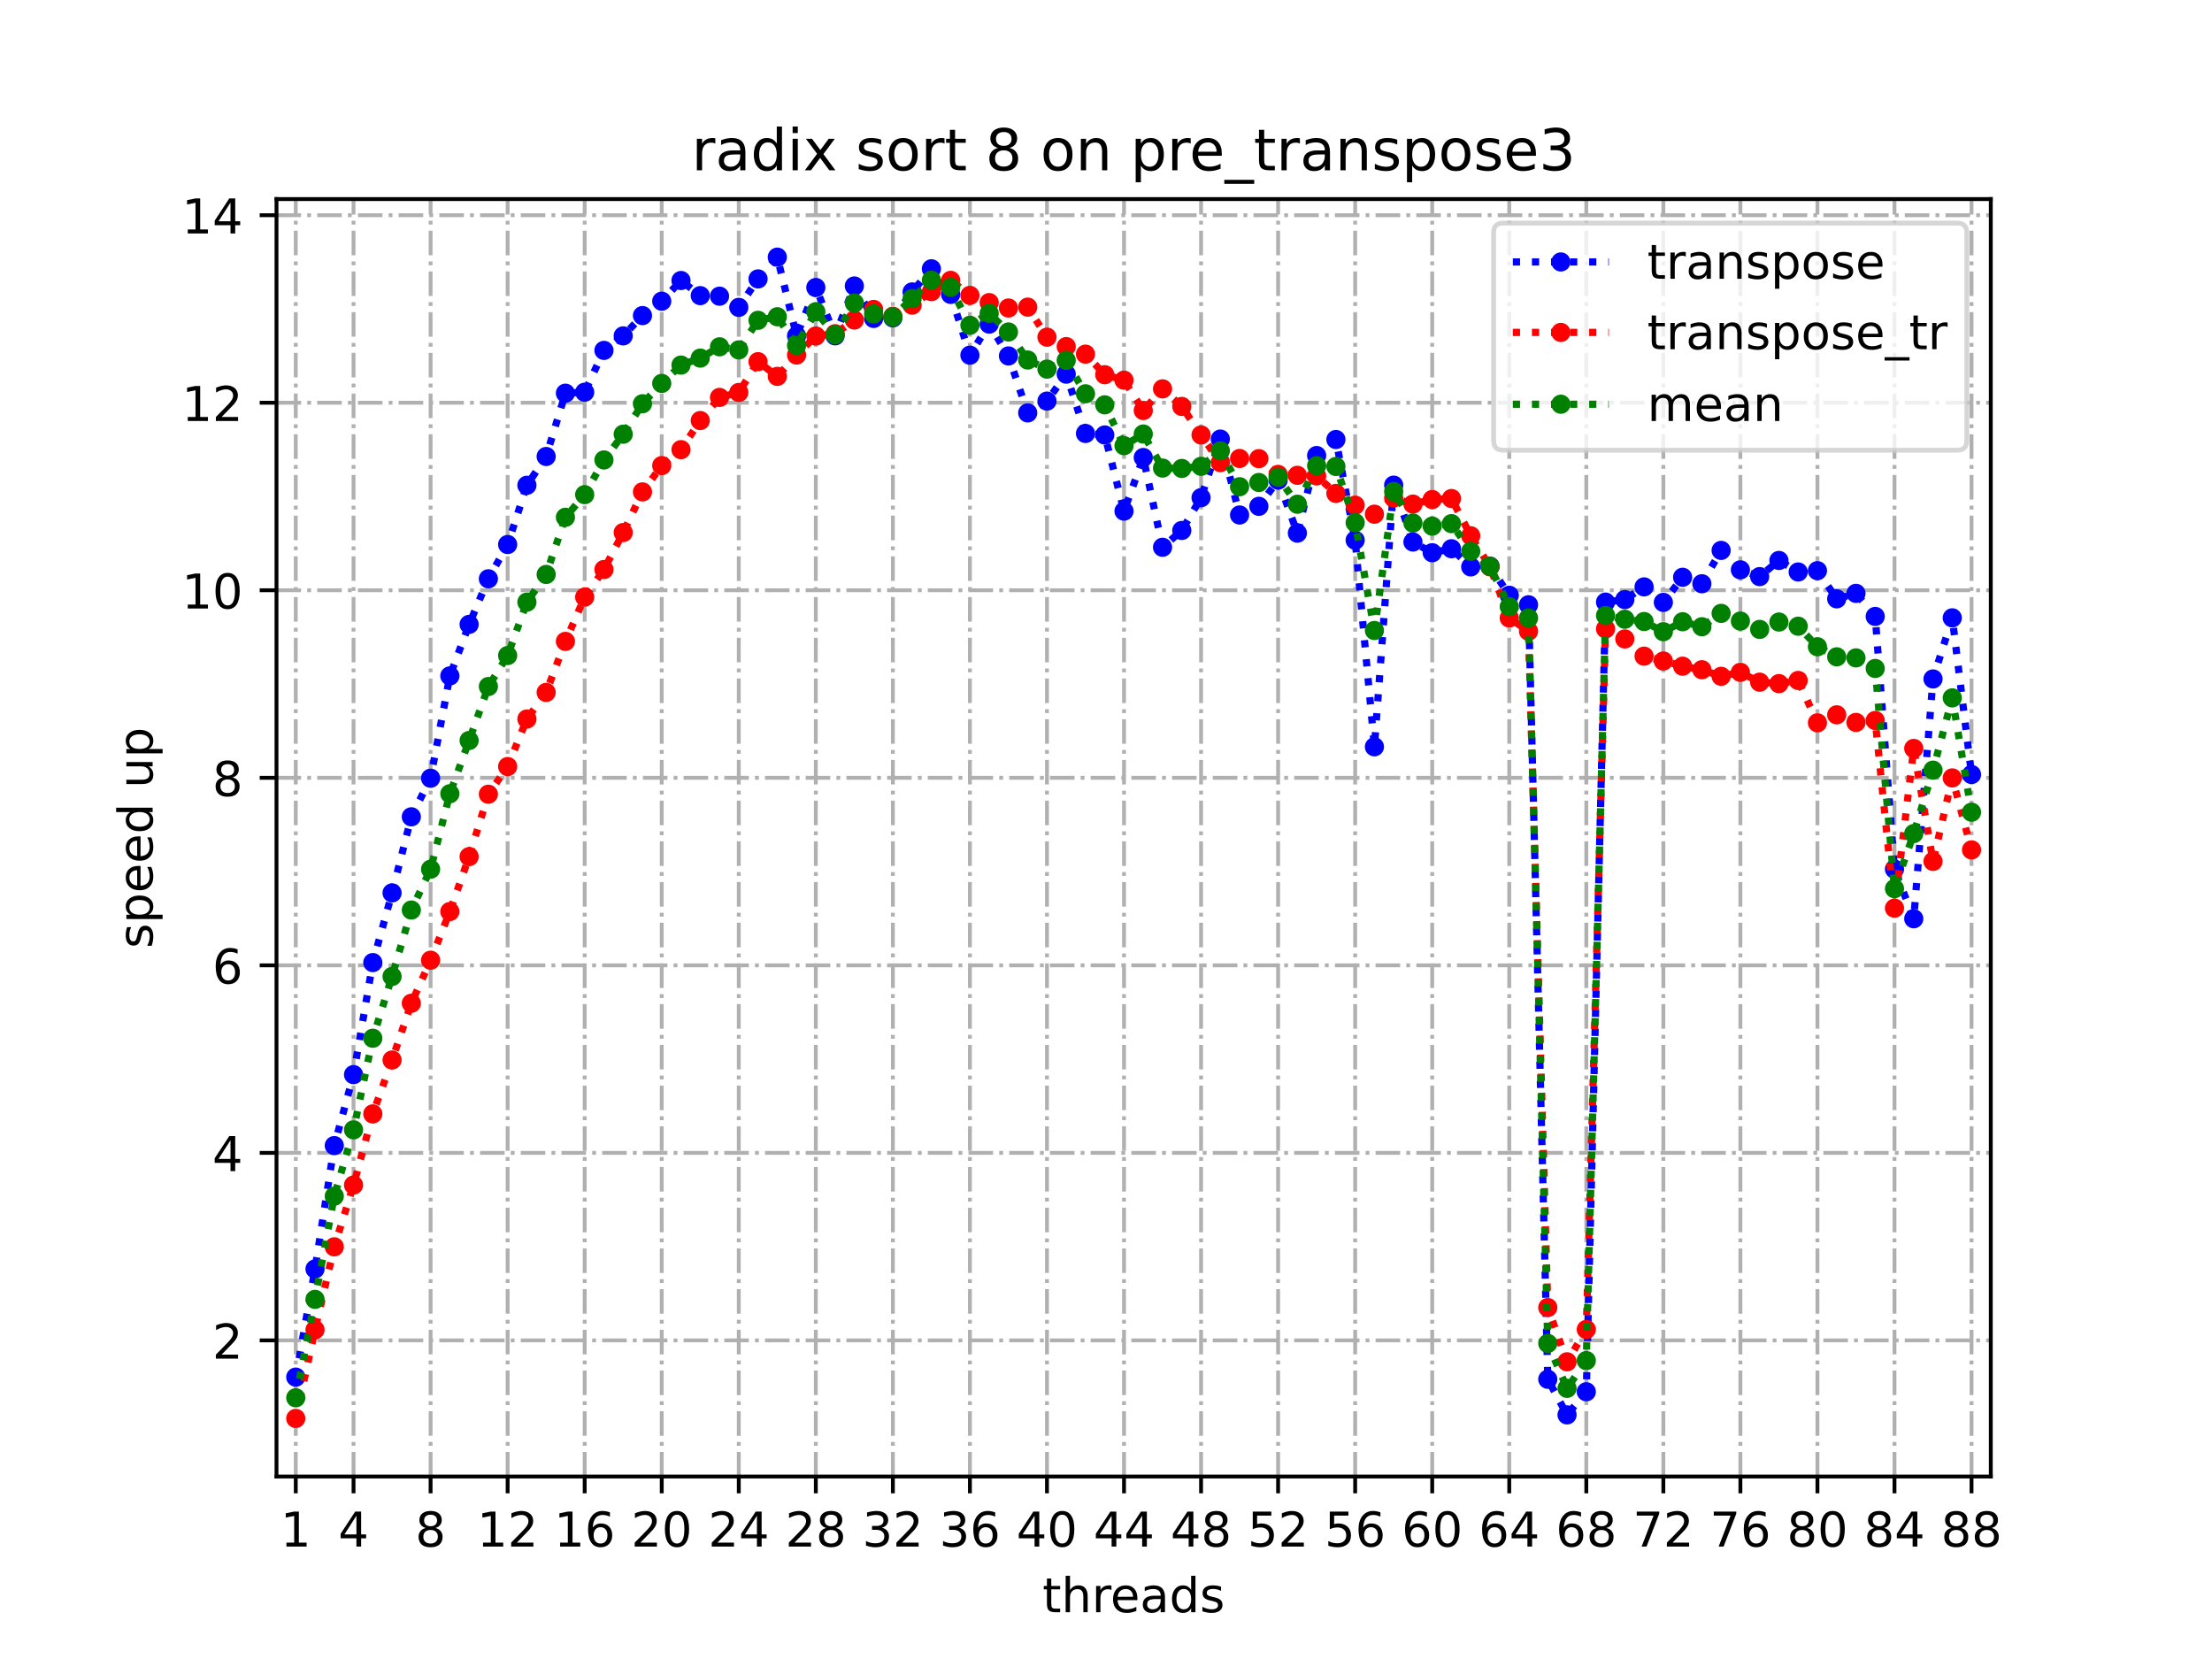 <?xml version="1.0" encoding="utf-8" standalone="no"?>
<!DOCTYPE svg PUBLIC "-//W3C//DTD SVG 1.1//EN"
  "http://www.w3.org/Graphics/SVG/1.1/DTD/svg11.dtd">
<!-- Created with matplotlib (https://matplotlib.org/) -->
<svg height="345.6pt" version="1.1" viewBox="0 0 460.8 345.6" width="460.8pt" xmlns="http://www.w3.org/2000/svg" xmlns:xlink="http://www.w3.org/1999/xlink">
 <defs>
  <style type="text/css">*{stroke-linecap:butt;stroke-linejoin:round;}</style>
 </defs>
 <g id="figure_1">
  <g id="patch_1">
   <path d="M 0 345.6 
L 460.8 345.6 
L 460.8 0 
L 0 0 
z
" style="fill:#ffffff;"/>
  </g>
  <g id="axes_1">
   <g id="patch_2">
    <path d="M 57.6 307.584 
L 414.72 307.584 
L 414.72 41.472 
L 57.6 41.472 
z
" style="fill:#ffffff;"/>
   </g>
   <g id="matplotlib.axis_1">
    <g id="xtick_1">
     <g id="line2d_1">
      <path clip-path="url(#p2212b9caf7)" d="M 61.613 307.584 
L 61.613 41.472 
" style="fill:none;stroke:#b0b0b0;stroke-dasharray:5.12,1.28,0.8,1.28;stroke-dashoffset:0;stroke-width:0.8;"/>
     </g>
     <g id="line2d_2">
      <defs>
       <path d="M 0 0 
L 0 3.5 
" id="m5fb1b10d45" style="stroke:#000000;stroke-width:0.8;"/>
      </defs>
      <g>
       <use style="stroke:#000000;stroke-width:0.8;" x="61.613" xlink:href="#m5fb1b10d45" y="307.584"/>
      </g>
     </g>
     <g id="text_1">
      <!-- 1 -->
      <g transform="translate(58.431 322.182)scale(0.1 -0.1)">
       <defs>
        <path d="M 12.406 8.297 
L 28.516 8.297 
L 28.516 63.922 
L 10.984 60.406 
L 10.984 69.391 
L 28.422 72.906 
L 38.281 72.906 
L 38.281 8.297 
L 54.391 8.297 
L 54.391 0 
L 12.406 0 
z
" id="DejaVuSans-49"/>
       </defs>
       <use xlink:href="#DejaVuSans-49"/>
      </g>
     </g>
    </g>
    <g id="xtick_2">
     <g id="line2d_3">
      <path clip-path="url(#p2212b9caf7)" d="M 73.65 307.584 
L 73.65 41.472 
" style="fill:none;stroke:#b0b0b0;stroke-dasharray:5.12,1.28,0.8,1.28;stroke-dashoffset:0;stroke-width:0.8;"/>
     </g>
     <g id="line2d_4">
      <g>
       <use style="stroke:#000000;stroke-width:0.8;" x="73.65" xlink:href="#m5fb1b10d45" y="307.584"/>
      </g>
     </g>
     <g id="text_2">
      <!-- 4 -->
      <g transform="translate(70.469 322.182)scale(0.1 -0.1)">
       <defs>
        <path d="M 37.797 64.312 
L 12.891 25.391 
L 37.797 25.391 
z
M 35.203 72.906 
L 47.609 72.906 
L 47.609 25.391 
L 58.016 25.391 
L 58.016 17.188 
L 47.609 17.188 
L 47.609 0 
L 37.797 0 
L 37.797 17.188 
L 4.891 17.188 
L 4.891 26.703 
z
" id="DejaVuSans-52"/>
       </defs>
       <use xlink:href="#DejaVuSans-52"/>
      </g>
     </g>
    </g>
    <g id="xtick_3">
     <g id="line2d_5">
      <path clip-path="url(#p2212b9caf7)" d="M 89.701 307.584 
L 89.701 41.472 
" style="fill:none;stroke:#b0b0b0;stroke-dasharray:5.12,1.28,0.8,1.28;stroke-dashoffset:0;stroke-width:0.8;"/>
     </g>
     <g id="line2d_6">
      <g>
       <use style="stroke:#000000;stroke-width:0.8;" x="89.701" xlink:href="#m5fb1b10d45" y="307.584"/>
      </g>
     </g>
     <g id="text_3">
      <!-- 8 -->
      <g transform="translate(86.519 322.182)scale(0.1 -0.1)">
       <defs>
        <path d="M 31.781 34.625 
Q 24.75 34.625 20.719 30.859 
Q 16.703 27.094 16.703 20.516 
Q 16.703 13.922 20.719 10.156 
Q 24.75 6.391 31.781 6.391 
Q 38.812 6.391 42.859 10.172 
Q 46.922 13.969 46.922 20.516 
Q 46.922 27.094 42.891 30.859 
Q 38.875 34.625 31.781 34.625 
z
M 21.922 38.812 
Q 15.578 40.375 12.031 44.719 
Q 8.5 49.078 8.5 55.328 
Q 8.5 64.062 14.719 69.141 
Q 20.953 74.219 31.781 74.219 
Q 42.672 74.219 48.875 69.141 
Q 55.078 64.062 55.078 55.328 
Q 55.078 49.078 51.531 44.719 
Q 48 40.375 41.703 38.812 
Q 48.828 37.156 52.797 32.312 
Q 56.781 27.484 56.781 20.516 
Q 56.781 9.906 50.312 4.234 
Q 43.844 -1.422 31.781 -1.422 
Q 19.734 -1.422 13.25 4.234 
Q 6.781 9.906 6.781 20.516 
Q 6.781 27.484 10.781 32.312 
Q 14.797 37.156 21.922 38.812 
z
M 18.312 54.391 
Q 18.312 48.734 21.844 45.562 
Q 25.391 42.391 31.781 42.391 
Q 38.141 42.391 41.719 45.562 
Q 45.312 48.734 45.312 54.391 
Q 45.312 60.062 41.719 63.234 
Q 38.141 66.406 31.781 66.406 
Q 25.391 66.406 21.844 63.234 
Q 18.312 60.062 18.312 54.391 
z
" id="DejaVuSans-56"/>
       </defs>
       <use xlink:href="#DejaVuSans-56"/>
      </g>
     </g>
    </g>
    <g id="xtick_4">
     <g id="line2d_7">
      <path clip-path="url(#p2212b9caf7)" d="M 105.751 307.584 
L 105.751 41.472 
" style="fill:none;stroke:#b0b0b0;stroke-dasharray:5.12,1.28,0.8,1.28;stroke-dashoffset:0;stroke-width:0.8;"/>
     </g>
     <g id="line2d_8">
      <g>
       <use style="stroke:#000000;stroke-width:0.8;" x="105.751" xlink:href="#m5fb1b10d45" y="307.584"/>
      </g>
     </g>
     <g id="text_4">
      <!-- 12 -->
      <g transform="translate(99.389 322.182)scale(0.1 -0.1)">
       <defs>
        <path d="M 19.188 8.297 
L 53.609 8.297 
L 53.609 0 
L 7.328 0 
L 7.328 8.297 
Q 12.938 14.109 22.625 23.891 
Q 32.328 33.688 34.812 36.531 
Q 39.547 41.844 41.422 45.531 
Q 43.312 49.219 43.312 52.781 
Q 43.312 58.594 39.234 62.25 
Q 35.156 65.922 28.609 65.922 
Q 23.969 65.922 18.812 64.312 
Q 13.672 62.703 7.812 59.422 
L 7.812 69.391 
Q 13.766 71.781 18.938 73 
Q 24.125 74.219 28.422 74.219 
Q 39.75 74.219 46.484 68.547 
Q 53.219 62.891 53.219 53.422 
Q 53.219 48.922 51.531 44.891 
Q 49.859 40.875 45.406 35.406 
Q 44.188 33.984 37.641 27.219 
Q 31.109 20.453 19.188 8.297 
z
" id="DejaVuSans-50"/>
       </defs>
       <use xlink:href="#DejaVuSans-49"/>
       <use x="63.623" xlink:href="#DejaVuSans-50"/>
      </g>
     </g>
    </g>
    <g id="xtick_5">
     <g id="line2d_9">
      <path clip-path="url(#p2212b9caf7)" d="M 121.801 307.584 
L 121.801 41.472 
" style="fill:none;stroke:#b0b0b0;stroke-dasharray:5.12,1.28,0.8,1.28;stroke-dashoffset:0;stroke-width:0.8;"/>
     </g>
     <g id="line2d_10">
      <g>
       <use style="stroke:#000000;stroke-width:0.8;" x="121.801" xlink:href="#m5fb1b10d45" y="307.584"/>
      </g>
     </g>
     <g id="text_5">
      <!-- 16 -->
      <g transform="translate(115.439 322.182)scale(0.1 -0.1)">
       <defs>
        <path d="M 33.016 40.375 
Q 26.375 40.375 22.484 35.828 
Q 18.609 31.297 18.609 23.391 
Q 18.609 15.531 22.484 10.953 
Q 26.375 6.391 33.016 6.391 
Q 39.656 6.391 43.531 10.953 
Q 47.406 15.531 47.406 23.391 
Q 47.406 31.297 43.531 35.828 
Q 39.656 40.375 33.016 40.375 
z
M 52.594 71.297 
L 52.594 62.312 
Q 48.875 64.062 45.094 64.984 
Q 41.312 65.922 37.594 65.922 
Q 27.828 65.922 22.672 59.328 
Q 17.531 52.734 16.797 39.406 
Q 19.672 43.656 24.016 45.922 
Q 28.375 48.188 33.594 48.188 
Q 44.578 48.188 50.953 41.516 
Q 57.328 34.859 57.328 23.391 
Q 57.328 12.156 50.688 5.359 
Q 44.047 -1.422 33.016 -1.422 
Q 20.359 -1.422 13.672 8.266 
Q 6.984 17.969 6.984 36.375 
Q 6.984 53.656 15.188 63.938 
Q 23.391 74.219 37.203 74.219 
Q 40.922 74.219 44.703 73.484 
Q 48.484 72.75 52.594 71.297 
z
" id="DejaVuSans-54"/>
       </defs>
       <use xlink:href="#DejaVuSans-49"/>
       <use x="63.623" xlink:href="#DejaVuSans-54"/>
      </g>
     </g>
    </g>
    <g id="xtick_6">
     <g id="line2d_11">
      <path clip-path="url(#p2212b9caf7)" d="M 137.852 307.584 
L 137.852 41.472 
" style="fill:none;stroke:#b0b0b0;stroke-dasharray:5.12,1.28,0.8,1.28;stroke-dashoffset:0;stroke-width:0.8;"/>
     </g>
     <g id="line2d_12">
      <g>
       <use style="stroke:#000000;stroke-width:0.8;" x="137.852" xlink:href="#m5fb1b10d45" y="307.584"/>
      </g>
     </g>
     <g id="text_6">
      <!-- 20 -->
      <g transform="translate(131.489 322.182)scale(0.1 -0.1)">
       <defs>
        <path d="M 31.781 66.406 
Q 24.172 66.406 20.328 58.906 
Q 16.5 51.422 16.5 36.375 
Q 16.5 21.391 20.328 13.891 
Q 24.172 6.391 31.781 6.391 
Q 39.453 6.391 43.281 13.891 
Q 47.125 21.391 47.125 36.375 
Q 47.125 51.422 43.281 58.906 
Q 39.453 66.406 31.781 66.406 
z
M 31.781 74.219 
Q 44.047 74.219 50.516 64.516 
Q 56.984 54.828 56.984 36.375 
Q 56.984 17.969 50.516 8.266 
Q 44.047 -1.422 31.781 -1.422 
Q 19.531 -1.422 13.062 8.266 
Q 6.594 17.969 6.594 36.375 
Q 6.594 54.828 13.062 64.516 
Q 19.531 74.219 31.781 74.219 
z
" id="DejaVuSans-48"/>
       </defs>
       <use xlink:href="#DejaVuSans-50"/>
       <use x="63.623" xlink:href="#DejaVuSans-48"/>
      </g>
     </g>
    </g>
    <g id="xtick_7">
     <g id="line2d_13">
      <path clip-path="url(#p2212b9caf7)" d="M 153.902 307.584 
L 153.902 41.472 
" style="fill:none;stroke:#b0b0b0;stroke-dasharray:5.12,1.28,0.8,1.28;stroke-dashoffset:0;stroke-width:0.8;"/>
     </g>
     <g id="line2d_14">
      <g>
       <use style="stroke:#000000;stroke-width:0.8;" x="153.902" xlink:href="#m5fb1b10d45" y="307.584"/>
      </g>
     </g>
     <g id="text_7">
      <!-- 24 -->
      <g transform="translate(147.54 322.182)scale(0.1 -0.1)">
       <use xlink:href="#DejaVuSans-50"/>
       <use x="63.623" xlink:href="#DejaVuSans-52"/>
      </g>
     </g>
    </g>
    <g id="xtick_8">
     <g id="line2d_15">
      <path clip-path="url(#p2212b9caf7)" d="M 169.952 307.584 
L 169.952 41.472 
" style="fill:none;stroke:#b0b0b0;stroke-dasharray:5.12,1.28,0.8,1.28;stroke-dashoffset:0;stroke-width:0.8;"/>
     </g>
     <g id="line2d_16">
      <g>
       <use style="stroke:#000000;stroke-width:0.8;" x="169.952" xlink:href="#m5fb1b10d45" y="307.584"/>
      </g>
     </g>
     <g id="text_8">
      <!-- 28 -->
      <g transform="translate(163.59 322.182)scale(0.1 -0.1)">
       <use xlink:href="#DejaVuSans-50"/>
       <use x="63.623" xlink:href="#DejaVuSans-56"/>
      </g>
     </g>
    </g>
    <g id="xtick_9">
     <g id="line2d_17">
      <path clip-path="url(#p2212b9caf7)" d="M 186.003 307.584 
L 186.003 41.472 
" style="fill:none;stroke:#b0b0b0;stroke-dasharray:5.12,1.28,0.8,1.28;stroke-dashoffset:0;stroke-width:0.8;"/>
     </g>
     <g id="line2d_18">
      <g>
       <use style="stroke:#000000;stroke-width:0.8;" x="186.003" xlink:href="#m5fb1b10d45" y="307.584"/>
      </g>
     </g>
     <g id="text_9">
      <!-- 32 -->
      <g transform="translate(179.64 322.182)scale(0.1 -0.1)">
       <defs>
        <path d="M 40.578 39.312 
Q 47.656 37.797 51.625 33 
Q 55.609 28.219 55.609 21.188 
Q 55.609 10.406 48.188 4.484 
Q 40.766 -1.422 27.094 -1.422 
Q 22.516 -1.422 17.656 -0.516 
Q 12.797 0.391 7.625 2.203 
L 7.625 11.719 
Q 11.719 9.328 16.594 8.109 
Q 21.484 6.891 26.812 6.891 
Q 36.078 6.891 40.938 10.547 
Q 45.797 14.203 45.797 21.188 
Q 45.797 27.641 41.281 31.266 
Q 36.766 34.906 28.719 34.906 
L 20.219 34.906 
L 20.219 43.016 
L 29.109 43.016 
Q 36.375 43.016 40.234 45.922 
Q 44.094 48.828 44.094 54.297 
Q 44.094 59.906 40.109 62.906 
Q 36.141 65.922 28.719 65.922 
Q 24.656 65.922 20.016 65.031 
Q 15.375 64.156 9.812 62.312 
L 9.812 71.094 
Q 15.438 72.656 20.344 73.438 
Q 25.25 74.219 29.594 74.219 
Q 40.828 74.219 47.359 69.109 
Q 53.906 64.016 53.906 55.328 
Q 53.906 49.266 50.438 45.094 
Q 46.969 40.922 40.578 39.312 
z
" id="DejaVuSans-51"/>
       </defs>
       <use xlink:href="#DejaVuSans-51"/>
       <use x="63.623" xlink:href="#DejaVuSans-50"/>
      </g>
     </g>
    </g>
    <g id="xtick_10">
     <g id="line2d_19">
      <path clip-path="url(#p2212b9caf7)" d="M 202.053 307.584 
L 202.053 41.472 
" style="fill:none;stroke:#b0b0b0;stroke-dasharray:5.12,1.28,0.8,1.28;stroke-dashoffset:0;stroke-width:0.8;"/>
     </g>
     <g id="line2d_20">
      <g>
       <use style="stroke:#000000;stroke-width:0.8;" x="202.053" xlink:href="#m5fb1b10d45" y="307.584"/>
      </g>
     </g>
     <g id="text_10">
      <!-- 36 -->
      <g transform="translate(195.691 322.182)scale(0.1 -0.1)">
       <use xlink:href="#DejaVuSans-51"/>
       <use x="63.623" xlink:href="#DejaVuSans-54"/>
      </g>
     </g>
    </g>
    <g id="xtick_11">
     <g id="line2d_21">
      <path clip-path="url(#p2212b9caf7)" d="M 218.103 307.584 
L 218.103 41.472 
" style="fill:none;stroke:#b0b0b0;stroke-dasharray:5.12,1.28,0.8,1.28;stroke-dashoffset:0;stroke-width:0.8;"/>
     </g>
     <g id="line2d_22">
      <g>
       <use style="stroke:#000000;stroke-width:0.8;" x="218.103" xlink:href="#m5fb1b10d45" y="307.584"/>
      </g>
     </g>
     <g id="text_11">
      <!-- 40 -->
      <g transform="translate(211.741 322.182)scale(0.1 -0.1)">
       <use xlink:href="#DejaVuSans-52"/>
       <use x="63.623" xlink:href="#DejaVuSans-48"/>
      </g>
     </g>
    </g>
    <g id="xtick_12">
     <g id="line2d_23">
      <path clip-path="url(#p2212b9caf7)" d="M 234.154 307.584 
L 234.154 41.472 
" style="fill:none;stroke:#b0b0b0;stroke-dasharray:5.12,1.28,0.8,1.28;stroke-dashoffset:0;stroke-width:0.8;"/>
     </g>
     <g id="line2d_24">
      <g>
       <use style="stroke:#000000;stroke-width:0.8;" x="234.154" xlink:href="#m5fb1b10d45" y="307.584"/>
      </g>
     </g>
     <g id="text_12">
      <!-- 44 -->
      <g transform="translate(227.791 322.182)scale(0.1 -0.1)">
       <use xlink:href="#DejaVuSans-52"/>
       <use x="63.623" xlink:href="#DejaVuSans-52"/>
      </g>
     </g>
    </g>
    <g id="xtick_13">
     <g id="line2d_25">
      <path clip-path="url(#p2212b9caf7)" d="M 250.204 307.584 
L 250.204 41.472 
" style="fill:none;stroke:#b0b0b0;stroke-dasharray:5.12,1.28,0.8,1.28;stroke-dashoffset:0;stroke-width:0.8;"/>
     </g>
     <g id="line2d_26">
      <g>
       <use style="stroke:#000000;stroke-width:0.8;" x="250.204" xlink:href="#m5fb1b10d45" y="307.584"/>
      </g>
     </g>
     <g id="text_13">
      <!-- 48 -->
      <g transform="translate(243.842 322.182)scale(0.1 -0.1)">
       <use xlink:href="#DejaVuSans-52"/>
       <use x="63.623" xlink:href="#DejaVuSans-56"/>
      </g>
     </g>
    </g>
    <g id="xtick_14">
     <g id="line2d_27">
      <path clip-path="url(#p2212b9caf7)" d="M 266.254 307.584 
L 266.254 41.472 
" style="fill:none;stroke:#b0b0b0;stroke-dasharray:5.12,1.28,0.8,1.28;stroke-dashoffset:0;stroke-width:0.8;"/>
     </g>
     <g id="line2d_28">
      <g>
       <use style="stroke:#000000;stroke-width:0.8;" x="266.254" xlink:href="#m5fb1b10d45" y="307.584"/>
      </g>
     </g>
     <g id="text_14">
      <!-- 52 -->
      <g transform="translate(259.892 322.182)scale(0.1 -0.1)">
       <defs>
        <path d="M 10.797 72.906 
L 49.516 72.906 
L 49.516 64.594 
L 19.828 64.594 
L 19.828 46.734 
Q 21.969 47.469 24.109 47.828 
Q 26.266 48.188 28.422 48.188 
Q 40.625 48.188 47.75 41.5 
Q 54.891 34.812 54.891 23.391 
Q 54.891 11.625 47.562 5.094 
Q 40.234 -1.422 26.906 -1.422 
Q 22.312 -1.422 17.547 -0.641 
Q 12.797 0.141 7.719 1.703 
L 7.719 11.625 
Q 12.109 9.234 16.797 8.062 
Q 21.484 6.891 26.703 6.891 
Q 35.156 6.891 40.078 11.328 
Q 45.016 15.766 45.016 23.391 
Q 45.016 31 40.078 35.438 
Q 35.156 39.891 26.703 39.891 
Q 22.75 39.891 18.812 39.016 
Q 14.891 38.141 10.797 36.281 
z
" id="DejaVuSans-53"/>
       </defs>
       <use xlink:href="#DejaVuSans-53"/>
       <use x="63.623" xlink:href="#DejaVuSans-50"/>
      </g>
     </g>
    </g>
    <g id="xtick_15">
     <g id="line2d_29">
      <path clip-path="url(#p2212b9caf7)" d="M 282.305 307.584 
L 282.305 41.472 
" style="fill:none;stroke:#b0b0b0;stroke-dasharray:5.12,1.28,0.8,1.28;stroke-dashoffset:0;stroke-width:0.8;"/>
     </g>
     <g id="line2d_30">
      <g>
       <use style="stroke:#000000;stroke-width:0.8;" x="282.305" xlink:href="#m5fb1b10d45" y="307.584"/>
      </g>
     </g>
     <g id="text_15">
      <!-- 56 -->
      <g transform="translate(275.942 322.182)scale(0.1 -0.1)">
       <use xlink:href="#DejaVuSans-53"/>
       <use x="63.623" xlink:href="#DejaVuSans-54"/>
      </g>
     </g>
    </g>
    <g id="xtick_16">
     <g id="line2d_31">
      <path clip-path="url(#p2212b9caf7)" d="M 298.355 307.584 
L 298.355 41.472 
" style="fill:none;stroke:#b0b0b0;stroke-dasharray:5.12,1.28,0.8,1.28;stroke-dashoffset:0;stroke-width:0.8;"/>
     </g>
     <g id="line2d_32">
      <g>
       <use style="stroke:#000000;stroke-width:0.8;" x="298.355" xlink:href="#m5fb1b10d45" y="307.584"/>
      </g>
     </g>
     <g id="text_16">
      <!-- 60 -->
      <g transform="translate(291.993 322.182)scale(0.1 -0.1)">
       <use xlink:href="#DejaVuSans-54"/>
       <use x="63.623" xlink:href="#DejaVuSans-48"/>
      </g>
     </g>
    </g>
    <g id="xtick_17">
     <g id="line2d_33">
      <path clip-path="url(#p2212b9caf7)" d="M 314.405 307.584 
L 314.405 41.472 
" style="fill:none;stroke:#b0b0b0;stroke-dasharray:5.12,1.28,0.8,1.28;stroke-dashoffset:0;stroke-width:0.8;"/>
     </g>
     <g id="line2d_34">
      <g>
       <use style="stroke:#000000;stroke-width:0.8;" x="314.405" xlink:href="#m5fb1b10d45" y="307.584"/>
      </g>
     </g>
     <g id="text_17">
      <!-- 64 -->
      <g transform="translate(308.043 322.182)scale(0.1 -0.1)">
       <use xlink:href="#DejaVuSans-54"/>
       <use x="63.623" xlink:href="#DejaVuSans-52"/>
      </g>
     </g>
    </g>
    <g id="xtick_18">
     <g id="line2d_35">
      <path clip-path="url(#p2212b9caf7)" d="M 330.456 307.584 
L 330.456 41.472 
" style="fill:none;stroke:#b0b0b0;stroke-dasharray:5.12,1.28,0.8,1.28;stroke-dashoffset:0;stroke-width:0.8;"/>
     </g>
     <g id="line2d_36">
      <g>
       <use style="stroke:#000000;stroke-width:0.8;" x="330.456" xlink:href="#m5fb1b10d45" y="307.584"/>
      </g>
     </g>
     <g id="text_18">
      <!-- 68 -->
      <g transform="translate(324.093 322.182)scale(0.1 -0.1)">
       <use xlink:href="#DejaVuSans-54"/>
       <use x="63.623" xlink:href="#DejaVuSans-56"/>
      </g>
     </g>
    </g>
    <g id="xtick_19">
     <g id="line2d_37">
      <path clip-path="url(#p2212b9caf7)" d="M 346.506 307.584 
L 346.506 41.472 
" style="fill:none;stroke:#b0b0b0;stroke-dasharray:5.12,1.28,0.8,1.28;stroke-dashoffset:0;stroke-width:0.8;"/>
     </g>
     <g id="line2d_38">
      <g>
       <use style="stroke:#000000;stroke-width:0.8;" x="346.506" xlink:href="#m5fb1b10d45" y="307.584"/>
      </g>
     </g>
     <g id="text_19">
      <!-- 72 -->
      <g transform="translate(340.144 322.182)scale(0.1 -0.1)">
       <defs>
        <path d="M 8.203 72.906 
L 55.078 72.906 
L 55.078 68.703 
L 28.609 0 
L 18.312 0 
L 43.219 64.594 
L 8.203 64.594 
z
" id="DejaVuSans-55"/>
       </defs>
       <use xlink:href="#DejaVuSans-55"/>
       <use x="63.623" xlink:href="#DejaVuSans-50"/>
      </g>
     </g>
    </g>
    <g id="xtick_20">
     <g id="line2d_39">
      <path clip-path="url(#p2212b9caf7)" d="M 362.556 307.584 
L 362.556 41.472 
" style="fill:none;stroke:#b0b0b0;stroke-dasharray:5.12,1.28,0.8,1.28;stroke-dashoffset:0;stroke-width:0.8;"/>
     </g>
     <g id="line2d_40">
      <g>
       <use style="stroke:#000000;stroke-width:0.8;" x="362.556" xlink:href="#m5fb1b10d45" y="307.584"/>
      </g>
     </g>
     <g id="text_20">
      <!-- 76 -->
      <g transform="translate(356.194 322.182)scale(0.1 -0.1)">
       <use xlink:href="#DejaVuSans-55"/>
       <use x="63.623" xlink:href="#DejaVuSans-54"/>
      </g>
     </g>
    </g>
    <g id="xtick_21">
     <g id="line2d_41">
      <path clip-path="url(#p2212b9caf7)" d="M 378.607 307.584 
L 378.607 41.472 
" style="fill:none;stroke:#b0b0b0;stroke-dasharray:5.12,1.28,0.8,1.28;stroke-dashoffset:0;stroke-width:0.8;"/>
     </g>
     <g id="line2d_42">
      <g>
       <use style="stroke:#000000;stroke-width:0.8;" x="378.607" xlink:href="#m5fb1b10d45" y="307.584"/>
      </g>
     </g>
     <g id="text_21">
      <!-- 80 -->
      <g transform="translate(372.244 322.182)scale(0.1 -0.1)">
       <use xlink:href="#DejaVuSans-56"/>
       <use x="63.623" xlink:href="#DejaVuSans-48"/>
      </g>
     </g>
    </g>
    <g id="xtick_22">
     <g id="line2d_43">
      <path clip-path="url(#p2212b9caf7)" d="M 394.657 307.584 
L 394.657 41.472 
" style="fill:none;stroke:#b0b0b0;stroke-dasharray:5.12,1.28,0.8,1.28;stroke-dashoffset:0;stroke-width:0.8;"/>
     </g>
     <g id="line2d_44">
      <g>
       <use style="stroke:#000000;stroke-width:0.8;" x="394.657" xlink:href="#m5fb1b10d45" y="307.584"/>
      </g>
     </g>
     <g id="text_22">
      <!-- 84 -->
      <g transform="translate(388.295 322.182)scale(0.1 -0.1)">
       <use xlink:href="#DejaVuSans-56"/>
       <use x="63.623" xlink:href="#DejaVuSans-52"/>
      </g>
     </g>
    </g>
    <g id="xtick_23">
     <g id="line2d_45">
      <path clip-path="url(#p2212b9caf7)" d="M 410.707 307.584 
L 410.707 41.472 
" style="fill:none;stroke:#b0b0b0;stroke-dasharray:5.12,1.28,0.8,1.28;stroke-dashoffset:0;stroke-width:0.8;"/>
     </g>
     <g id="line2d_46">
      <g>
       <use style="stroke:#000000;stroke-width:0.8;" x="410.707" xlink:href="#m5fb1b10d45" y="307.584"/>
      </g>
     </g>
     <g id="text_23">
      <!-- 88 -->
      <g transform="translate(404.345 322.182)scale(0.1 -0.1)">
       <use xlink:href="#DejaVuSans-56"/>
       <use x="63.623" xlink:href="#DejaVuSans-56"/>
      </g>
     </g>
    </g>
    <g id="text_24">
     <!-- threads -->
     <g transform="translate(217.169 335.861)scale(0.1 -0.1)">
      <defs>
       <path d="M 18.312 70.219 
L 18.312 54.688 
L 36.812 54.688 
L 36.812 47.703 
L 18.312 47.703 
L 18.312 18.016 
Q 18.312 11.328 20.141 9.422 
Q 21.969 7.516 27.594 7.516 
L 36.812 7.516 
L 36.812 0 
L 27.594 0 
Q 17.188 0 13.234 3.875 
Q 9.281 7.766 9.281 18.016 
L 9.281 47.703 
L 2.688 47.703 
L 2.688 54.688 
L 9.281 54.688 
L 9.281 70.219 
z
" id="DejaVuSans-116"/>
       <path d="M 54.891 33.016 
L 54.891 0 
L 45.906 0 
L 45.906 32.719 
Q 45.906 40.484 42.875 44.328 
Q 39.844 48.188 33.797 48.188 
Q 26.516 48.188 22.312 43.547 
Q 18.109 38.922 18.109 30.906 
L 18.109 0 
L 9.078 0 
L 9.078 75.984 
L 18.109 75.984 
L 18.109 46.188 
Q 21.344 51.125 25.703 53.562 
Q 30.078 56 35.797 56 
Q 45.219 56 50.047 50.172 
Q 54.891 44.344 54.891 33.016 
z
" id="DejaVuSans-104"/>
       <path d="M 41.109 46.297 
Q 39.594 47.172 37.812 47.578 
Q 36.031 48 33.891 48 
Q 26.266 48 22.188 43.047 
Q 18.109 38.094 18.109 28.812 
L 18.109 0 
L 9.078 0 
L 9.078 54.688 
L 18.109 54.688 
L 18.109 46.188 
Q 20.953 51.172 25.484 53.578 
Q 30.031 56 36.531 56 
Q 37.453 56 38.578 55.875 
Q 39.703 55.766 41.062 55.516 
z
" id="DejaVuSans-114"/>
       <path d="M 56.203 29.594 
L 56.203 25.203 
L 14.891 25.203 
Q 15.484 15.922 20.484 11.062 
Q 25.484 6.203 34.422 6.203 
Q 39.594 6.203 44.453 7.469 
Q 49.312 8.734 54.109 11.281 
L 54.109 2.781 
Q 49.266 0.734 44.188 -0.344 
Q 39.109 -1.422 33.891 -1.422 
Q 20.797 -1.422 13.156 6.188 
Q 5.516 13.812 5.516 26.812 
Q 5.516 40.234 12.766 48.109 
Q 20.016 56 32.328 56 
Q 43.359 56 49.781 48.891 
Q 56.203 41.797 56.203 29.594 
z
M 47.219 32.234 
Q 47.125 39.594 43.094 43.984 
Q 39.062 48.391 32.422 48.391 
Q 24.906 48.391 20.391 44.141 
Q 15.875 39.891 15.188 32.172 
z
" id="DejaVuSans-101"/>
       <path d="M 34.281 27.484 
Q 23.391 27.484 19.188 25 
Q 14.984 22.516 14.984 16.5 
Q 14.984 11.719 18.141 8.906 
Q 21.297 6.109 26.703 6.109 
Q 34.188 6.109 38.703 11.406 
Q 43.219 16.703 43.219 25.484 
L 43.219 27.484 
z
M 52.203 31.203 
L 52.203 0 
L 43.219 0 
L 43.219 8.297 
Q 40.141 3.328 35.547 0.953 
Q 30.953 -1.422 24.312 -1.422 
Q 15.922 -1.422 10.953 3.297 
Q 6 8.016 6 15.922 
Q 6 25.141 12.172 29.828 
Q 18.359 34.516 30.609 34.516 
L 43.219 34.516 
L 43.219 35.406 
Q 43.219 41.609 39.141 45 
Q 35.062 48.391 27.688 48.391 
Q 23 48.391 18.547 47.266 
Q 14.109 46.141 10.016 43.891 
L 10.016 52.203 
Q 14.938 54.109 19.578 55.047 
Q 24.219 56 28.609 56 
Q 40.484 56 46.344 49.844 
Q 52.203 43.703 52.203 31.203 
z
" id="DejaVuSans-97"/>
       <path d="M 45.406 46.391 
L 45.406 75.984 
L 54.391 75.984 
L 54.391 0 
L 45.406 0 
L 45.406 8.203 
Q 42.578 3.328 38.25 0.953 
Q 33.938 -1.422 27.875 -1.422 
Q 17.969 -1.422 11.734 6.484 
Q 5.516 14.406 5.516 27.297 
Q 5.516 40.188 11.734 48.094 
Q 17.969 56 27.875 56 
Q 33.938 56 38.25 53.625 
Q 42.578 51.266 45.406 46.391 
z
M 14.797 27.297 
Q 14.797 17.391 18.875 11.75 
Q 22.953 6.109 30.078 6.109 
Q 37.203 6.109 41.297 11.75 
Q 45.406 17.391 45.406 27.297 
Q 45.406 37.203 41.297 42.844 
Q 37.203 48.484 30.078 48.484 
Q 22.953 48.484 18.875 42.844 
Q 14.797 37.203 14.797 27.297 
z
" id="DejaVuSans-100"/>
       <path d="M 44.281 53.078 
L 44.281 44.578 
Q 40.484 46.531 36.375 47.5 
Q 32.281 48.484 27.875 48.484 
Q 21.188 48.484 17.844 46.438 
Q 14.5 44.391 14.5 40.281 
Q 14.5 37.156 16.891 35.375 
Q 19.281 33.594 26.516 31.984 
L 29.594 31.297 
Q 39.156 29.25 43.188 25.516 
Q 47.219 21.781 47.219 15.094 
Q 47.219 7.469 41.188 3.016 
Q 35.156 -1.422 24.609 -1.422 
Q 20.219 -1.422 15.453 -0.562 
Q 10.688 0.297 5.422 2 
L 5.422 11.281 
Q 10.406 8.688 15.234 7.391 
Q 20.062 6.109 24.812 6.109 
Q 31.156 6.109 34.562 8.281 
Q 37.984 10.453 37.984 14.406 
Q 37.984 18.062 35.516 20.016 
Q 33.062 21.969 24.703 23.781 
L 21.578 24.516 
Q 13.234 26.266 9.516 29.906 
Q 5.812 33.547 5.812 39.891 
Q 5.812 47.609 11.281 51.797 
Q 16.75 56 26.812 56 
Q 31.781 56 36.172 55.266 
Q 40.578 54.547 44.281 53.078 
z
" id="DejaVuSans-115"/>
      </defs>
      <use xlink:href="#DejaVuSans-116"/>
      <use x="39.209" xlink:href="#DejaVuSans-104"/>
      <use x="102.588" xlink:href="#DejaVuSans-114"/>
      <use x="141.451" xlink:href="#DejaVuSans-101"/>
      <use x="202.975" xlink:href="#DejaVuSans-97"/>
      <use x="264.254" xlink:href="#DejaVuSans-100"/>
      <use x="327.73" xlink:href="#DejaVuSans-115"/>
     </g>
    </g>
   </g>
   <g id="matplotlib.axis_2">
    <g id="ytick_1">
     <g id="line2d_47">
      <path clip-path="url(#p2212b9caf7)" d="M 57.6 279.228 
L 414.72 279.228 
" style="fill:none;stroke:#b0b0b0;stroke-dasharray:5.12,1.28,0.8,1.28;stroke-dashoffset:0;stroke-width:0.8;"/>
     </g>
     <g id="line2d_48">
      <defs>
       <path d="M 0 0 
L -3.5 0 
" id="ma222e1613c" style="stroke:#000000;stroke-width:0.8;"/>
      </defs>
      <g>
       <use style="stroke:#000000;stroke-width:0.8;" x="57.6" xlink:href="#ma222e1613c" y="279.228"/>
      </g>
     </g>
     <g id="text_25">
      <!-- 2 -->
      <g transform="translate(44.237 283.027)scale(0.1 -0.1)">
       <use xlink:href="#DejaVuSans-50"/>
      </g>
     </g>
    </g>
    <g id="ytick_2">
     <g id="line2d_49">
      <path clip-path="url(#p2212b9caf7)" d="M 57.6 240.162 
L 414.72 240.162 
" style="fill:none;stroke:#b0b0b0;stroke-dasharray:5.12,1.28,0.8,1.28;stroke-dashoffset:0;stroke-width:0.8;"/>
     </g>
     <g id="line2d_50">
      <g>
       <use style="stroke:#000000;stroke-width:0.8;" x="57.6" xlink:href="#ma222e1613c" y="240.162"/>
      </g>
     </g>
     <g id="text_26">
      <!-- 4 -->
      <g transform="translate(44.237 243.961)scale(0.1 -0.1)">
       <use xlink:href="#DejaVuSans-52"/>
      </g>
     </g>
    </g>
    <g id="ytick_3">
     <g id="line2d_51">
      <path clip-path="url(#p2212b9caf7)" d="M 57.6 201.096 
L 414.72 201.096 
" style="fill:none;stroke:#b0b0b0;stroke-dasharray:5.12,1.28,0.8,1.28;stroke-dashoffset:0;stroke-width:0.8;"/>
     </g>
     <g id="line2d_52">
      <g>
       <use style="stroke:#000000;stroke-width:0.8;" x="57.6" xlink:href="#ma222e1613c" y="201.096"/>
      </g>
     </g>
     <g id="text_27">
      <!-- 6 -->
      <g transform="translate(44.237 204.896)scale(0.1 -0.1)">
       <use xlink:href="#DejaVuSans-54"/>
      </g>
     </g>
    </g>
    <g id="ytick_4">
     <g id="line2d_53">
      <path clip-path="url(#p2212b9caf7)" d="M 57.6 162.03 
L 414.72 162.03 
" style="fill:none;stroke:#b0b0b0;stroke-dasharray:5.12,1.28,0.8,1.28;stroke-dashoffset:0;stroke-width:0.8;"/>
     </g>
     <g id="line2d_54">
      <g>
       <use style="stroke:#000000;stroke-width:0.8;" x="57.6" xlink:href="#ma222e1613c" y="162.03"/>
      </g>
     </g>
     <g id="text_28">
      <!-- 8 -->
      <g transform="translate(44.237 165.83)scale(0.1 -0.1)">
       <use xlink:href="#DejaVuSans-56"/>
      </g>
     </g>
    </g>
    <g id="ytick_5">
     <g id="line2d_55">
      <path clip-path="url(#p2212b9caf7)" d="M 57.6 122.964 
L 414.72 122.964 
" style="fill:none;stroke:#b0b0b0;stroke-dasharray:5.12,1.28,0.8,1.28;stroke-dashoffset:0;stroke-width:0.8;"/>
     </g>
     <g id="line2d_56">
      <g>
       <use style="stroke:#000000;stroke-width:0.8;" x="57.6" xlink:href="#ma222e1613c" y="122.964"/>
      </g>
     </g>
     <g id="text_29">
      <!-- 10 -->
      <g transform="translate(37.875 126.764)scale(0.1 -0.1)">
       <use xlink:href="#DejaVuSans-49"/>
       <use x="63.623" xlink:href="#DejaVuSans-48"/>
      </g>
     </g>
    </g>
    <g id="ytick_6">
     <g id="line2d_57">
      <path clip-path="url(#p2212b9caf7)" d="M 57.6 83.898 
L 414.72 83.898 
" style="fill:none;stroke:#b0b0b0;stroke-dasharray:5.12,1.28,0.8,1.28;stroke-dashoffset:0;stroke-width:0.8;"/>
     </g>
     <g id="line2d_58">
      <g>
       <use style="stroke:#000000;stroke-width:0.8;" x="57.6" xlink:href="#ma222e1613c" y="83.898"/>
      </g>
     </g>
     <g id="text_30">
      <!-- 12 -->
      <g transform="translate(37.875 87.698)scale(0.1 -0.1)">
       <use xlink:href="#DejaVuSans-49"/>
       <use x="63.623" xlink:href="#DejaVuSans-50"/>
      </g>
     </g>
    </g>
    <g id="ytick_7">
     <g id="line2d_59">
      <path clip-path="url(#p2212b9caf7)" d="M 57.6 44.833 
L 414.72 44.833 
" style="fill:none;stroke:#b0b0b0;stroke-dasharray:5.12,1.28,0.8,1.28;stroke-dashoffset:0;stroke-width:0.8;"/>
     </g>
     <g id="line2d_60">
      <g>
       <use style="stroke:#000000;stroke-width:0.8;" x="57.6" xlink:href="#ma222e1613c" y="44.833"/>
      </g>
     </g>
     <g id="text_31">
      <!-- 14 -->
      <g transform="translate(37.875 48.632)scale(0.1 -0.1)">
       <use xlink:href="#DejaVuSans-49"/>
       <use x="63.623" xlink:href="#DejaVuSans-52"/>
      </g>
     </g>
    </g>
    <g id="text_32">
     <!-- speed up -->
     <g transform="translate(31.795 197.566)rotate(-90)scale(0.1 -0.1)">
      <defs>
       <path d="M 18.109 8.203 
L 18.109 -20.797 
L 9.078 -20.797 
L 9.078 54.688 
L 18.109 54.688 
L 18.109 46.391 
Q 20.953 51.266 25.266 53.625 
Q 29.594 56 35.594 56 
Q 45.562 56 51.781 48.094 
Q 58.016 40.188 58.016 27.297 
Q 58.016 14.406 51.781 6.484 
Q 45.562 -1.422 35.594 -1.422 
Q 29.594 -1.422 25.266 0.953 
Q 20.953 3.328 18.109 8.203 
z
M 48.688 27.297 
Q 48.688 37.203 44.609 42.844 
Q 40.531 48.484 33.406 48.484 
Q 26.266 48.484 22.188 42.844 
Q 18.109 37.203 18.109 27.297 
Q 18.109 17.391 22.188 11.75 
Q 26.266 6.109 33.406 6.109 
Q 40.531 6.109 44.609 11.75 
Q 48.688 17.391 48.688 27.297 
z
" id="DejaVuSans-112"/>
       <path id="DejaVuSans-32"/>
       <path d="M 8.5 21.578 
L 8.5 54.688 
L 17.484 54.688 
L 17.484 21.922 
Q 17.484 14.156 20.5 10.266 
Q 23.531 6.391 29.594 6.391 
Q 36.859 6.391 41.078 11.031 
Q 45.312 15.672 45.312 23.688 
L 45.312 54.688 
L 54.297 54.688 
L 54.297 0 
L 45.312 0 
L 45.312 8.406 
Q 42.047 3.422 37.719 1 
Q 33.406 -1.422 27.688 -1.422 
Q 18.266 -1.422 13.375 4.438 
Q 8.5 10.297 8.5 21.578 
z
M 31.109 56 
z
" id="DejaVuSans-117"/>
      </defs>
      <use xlink:href="#DejaVuSans-115"/>
      <use x="52.1" xlink:href="#DejaVuSans-112"/>
      <use x="115.576" xlink:href="#DejaVuSans-101"/>
      <use x="177.1" xlink:href="#DejaVuSans-101"/>
      <use x="238.623" xlink:href="#DejaVuSans-100"/>
      <use x="302.1" xlink:href="#DejaVuSans-32"/>
      <use x="333.887" xlink:href="#DejaVuSans-117"/>
      <use x="397.266" xlink:href="#DejaVuSans-112"/>
     </g>
    </g>
   </g>
   <g id="line2d_61">
    <path clip-path="url(#p2212b9caf7)" d="M 61.613 286.88 
L 65.625 264.354 
L 69.638 238.647 
L 73.65 223.863 
L 77.663 200.525 
L 81.676 186.009 
L 85.688 170.158 
L 89.701 162.12 
L 93.713 140.803 
L 97.726 130.072 
L 101.738 120.573 
L 105.751 113.434 
L 109.764 101.091 
L 113.776 95.096 
L 117.789 81.909 
L 121.801 81.706 
L 125.814 72.994 
L 129.827 69.97 
L 133.839 65.743 
L 137.852 62.747 
L 141.864 58.436 
L 145.877 61.588 
L 149.889 61.702 
L 153.902 64.029 
L 157.915 58.103 
L 161.927 53.568 
L 165.94 69.982 
L 169.952 59.893 
L 173.965 69.96 
L 177.978 59.575 
L 181.99 66.335 
L 186.003 66.216 
L 190.015 60.816 
L 194.028 55.995 
L 198.04 61.326 
L 202.053 73.994 
L 206.066 67.515 
L 210.078 74.15 
L 214.091 86.012 
L 218.103 83.552 
L 222.116 77.94 
L 226.129 90.298 
L 230.141 90.614 
L 234.154 106.48 
L 238.166 95.309 
L 242.179 114.008 
L 246.191 110.507 
L 250.204 103.676 
L 254.217 91.467 
L 258.229 107.284 
L 262.242 105.476 
L 266.254 100.007 
L 270.267 111.061 
L 274.28 94.898 
L 278.292 91.557 
L 282.305 112.529 
L 286.317 155.573 
L 290.33 101.063 
L 294.342 112.912 
L 298.355 115.142 
L 302.368 114.313 
L 306.38 118.094 
L 310.393 117.928 
L 314.405 124.007 
L 318.418 125.989 
L 322.431 287.325 
L 326.443 294.744 
L 330.456 289.931 
L 334.468 125.431 
L 338.481 124.905 
L 342.493 122.258 
L 346.506 125.489 
L 350.519 120.258 
L 354.531 121.607 
L 358.544 114.659 
L 362.556 118.709 
L 366.569 120.118 
L 370.582 116.754 
L 374.594 119.154 
L 378.607 118.884 
L 382.619 124.748 
L 386.632 123.61 
L 390.644 128.418 
L 394.657 181.056 
L 398.67 191.39 
L 402.682 141.438 
L 406.695 128.709 
L 410.707 161.347 
" style="fill:none;stroke:#0000ff;stroke-dasharray:1.5,2.475;stroke-dashoffset:0;stroke-width:1.5;"/>
    <defs>
     <path d="M 0 1.5 
C 0.398 1.5 0.779 1.342 1.061 1.061 
C 1.342 0.779 1.5 0.398 1.5 0 
C 1.5 -0.398 1.342 -0.779 1.061 -1.061 
C 0.779 -1.342 0.398 -1.5 0 -1.5 
C -0.398 -1.5 -0.779 -1.342 -1.061 -1.061 
C -1.342 -0.779 -1.5 -0.398 -1.5 0 
C -1.5 0.398 -1.342 0.779 -1.061 1.061 
C -0.779 1.342 -0.398 1.5 0 1.5 
z
" id="m0b0d8d34dd" style="stroke:#0000ff;"/>
    </defs>
    <g clip-path="url(#p2212b9caf7)">
     <use style="fill:#0000ff;stroke:#0000ff;" x="61.613" xlink:href="#m0b0d8d34dd" y="286.88"/>
     <use style="fill:#0000ff;stroke:#0000ff;" x="65.625" xlink:href="#m0b0d8d34dd" y="264.354"/>
     <use style="fill:#0000ff;stroke:#0000ff;" x="69.638" xlink:href="#m0b0d8d34dd" y="238.647"/>
     <use style="fill:#0000ff;stroke:#0000ff;" x="73.65" xlink:href="#m0b0d8d34dd" y="223.863"/>
     <use style="fill:#0000ff;stroke:#0000ff;" x="77.663" xlink:href="#m0b0d8d34dd" y="200.525"/>
     <use style="fill:#0000ff;stroke:#0000ff;" x="81.676" xlink:href="#m0b0d8d34dd" y="186.009"/>
     <use style="fill:#0000ff;stroke:#0000ff;" x="85.688" xlink:href="#m0b0d8d34dd" y="170.158"/>
     <use style="fill:#0000ff;stroke:#0000ff;" x="89.701" xlink:href="#m0b0d8d34dd" y="162.12"/>
     <use style="fill:#0000ff;stroke:#0000ff;" x="93.713" xlink:href="#m0b0d8d34dd" y="140.803"/>
     <use style="fill:#0000ff;stroke:#0000ff;" x="97.726" xlink:href="#m0b0d8d34dd" y="130.072"/>
     <use style="fill:#0000ff;stroke:#0000ff;" x="101.738" xlink:href="#m0b0d8d34dd" y="120.573"/>
     <use style="fill:#0000ff;stroke:#0000ff;" x="105.751" xlink:href="#m0b0d8d34dd" y="113.434"/>
     <use style="fill:#0000ff;stroke:#0000ff;" x="109.764" xlink:href="#m0b0d8d34dd" y="101.091"/>
     <use style="fill:#0000ff;stroke:#0000ff;" x="113.776" xlink:href="#m0b0d8d34dd" y="95.096"/>
     <use style="fill:#0000ff;stroke:#0000ff;" x="117.789" xlink:href="#m0b0d8d34dd" y="81.909"/>
     <use style="fill:#0000ff;stroke:#0000ff;" x="121.801" xlink:href="#m0b0d8d34dd" y="81.706"/>
     <use style="fill:#0000ff;stroke:#0000ff;" x="125.814" xlink:href="#m0b0d8d34dd" y="72.994"/>
     <use style="fill:#0000ff;stroke:#0000ff;" x="129.827" xlink:href="#m0b0d8d34dd" y="69.97"/>
     <use style="fill:#0000ff;stroke:#0000ff;" x="133.839" xlink:href="#m0b0d8d34dd" y="65.743"/>
     <use style="fill:#0000ff;stroke:#0000ff;" x="137.852" xlink:href="#m0b0d8d34dd" y="62.747"/>
     <use style="fill:#0000ff;stroke:#0000ff;" x="141.864" xlink:href="#m0b0d8d34dd" y="58.436"/>
     <use style="fill:#0000ff;stroke:#0000ff;" x="145.877" xlink:href="#m0b0d8d34dd" y="61.588"/>
     <use style="fill:#0000ff;stroke:#0000ff;" x="149.889" xlink:href="#m0b0d8d34dd" y="61.702"/>
     <use style="fill:#0000ff;stroke:#0000ff;" x="153.902" xlink:href="#m0b0d8d34dd" y="64.029"/>
     <use style="fill:#0000ff;stroke:#0000ff;" x="157.915" xlink:href="#m0b0d8d34dd" y="58.103"/>
     <use style="fill:#0000ff;stroke:#0000ff;" x="161.927" xlink:href="#m0b0d8d34dd" y="53.568"/>
     <use style="fill:#0000ff;stroke:#0000ff;" x="165.94" xlink:href="#m0b0d8d34dd" y="69.982"/>
     <use style="fill:#0000ff;stroke:#0000ff;" x="169.952" xlink:href="#m0b0d8d34dd" y="59.893"/>
     <use style="fill:#0000ff;stroke:#0000ff;" x="173.965" xlink:href="#m0b0d8d34dd" y="69.96"/>
     <use style="fill:#0000ff;stroke:#0000ff;" x="177.978" xlink:href="#m0b0d8d34dd" y="59.575"/>
     <use style="fill:#0000ff;stroke:#0000ff;" x="181.99" xlink:href="#m0b0d8d34dd" y="66.335"/>
     <use style="fill:#0000ff;stroke:#0000ff;" x="186.003" xlink:href="#m0b0d8d34dd" y="66.216"/>
     <use style="fill:#0000ff;stroke:#0000ff;" x="190.015" xlink:href="#m0b0d8d34dd" y="60.816"/>
     <use style="fill:#0000ff;stroke:#0000ff;" x="194.028" xlink:href="#m0b0d8d34dd" y="55.995"/>
     <use style="fill:#0000ff;stroke:#0000ff;" x="198.04" xlink:href="#m0b0d8d34dd" y="61.326"/>
     <use style="fill:#0000ff;stroke:#0000ff;" x="202.053" xlink:href="#m0b0d8d34dd" y="73.994"/>
     <use style="fill:#0000ff;stroke:#0000ff;" x="206.066" xlink:href="#m0b0d8d34dd" y="67.515"/>
     <use style="fill:#0000ff;stroke:#0000ff;" x="210.078" xlink:href="#m0b0d8d34dd" y="74.15"/>
     <use style="fill:#0000ff;stroke:#0000ff;" x="214.091" xlink:href="#m0b0d8d34dd" y="86.012"/>
     <use style="fill:#0000ff;stroke:#0000ff;" x="218.103" xlink:href="#m0b0d8d34dd" y="83.552"/>
     <use style="fill:#0000ff;stroke:#0000ff;" x="222.116" xlink:href="#m0b0d8d34dd" y="77.94"/>
     <use style="fill:#0000ff;stroke:#0000ff;" x="226.129" xlink:href="#m0b0d8d34dd" y="90.298"/>
     <use style="fill:#0000ff;stroke:#0000ff;" x="230.141" xlink:href="#m0b0d8d34dd" y="90.614"/>
     <use style="fill:#0000ff;stroke:#0000ff;" x="234.154" xlink:href="#m0b0d8d34dd" y="106.48"/>
     <use style="fill:#0000ff;stroke:#0000ff;" x="238.166" xlink:href="#m0b0d8d34dd" y="95.309"/>
     <use style="fill:#0000ff;stroke:#0000ff;" x="242.179" xlink:href="#m0b0d8d34dd" y="114.008"/>
     <use style="fill:#0000ff;stroke:#0000ff;" x="246.191" xlink:href="#m0b0d8d34dd" y="110.507"/>
     <use style="fill:#0000ff;stroke:#0000ff;" x="250.204" xlink:href="#m0b0d8d34dd" y="103.676"/>
     <use style="fill:#0000ff;stroke:#0000ff;" x="254.217" xlink:href="#m0b0d8d34dd" y="91.467"/>
     <use style="fill:#0000ff;stroke:#0000ff;" x="258.229" xlink:href="#m0b0d8d34dd" y="107.284"/>
     <use style="fill:#0000ff;stroke:#0000ff;" x="262.242" xlink:href="#m0b0d8d34dd" y="105.476"/>
     <use style="fill:#0000ff;stroke:#0000ff;" x="266.254" xlink:href="#m0b0d8d34dd" y="100.007"/>
     <use style="fill:#0000ff;stroke:#0000ff;" x="270.267" xlink:href="#m0b0d8d34dd" y="111.061"/>
     <use style="fill:#0000ff;stroke:#0000ff;" x="274.28" xlink:href="#m0b0d8d34dd" y="94.898"/>
     <use style="fill:#0000ff;stroke:#0000ff;" x="278.292" xlink:href="#m0b0d8d34dd" y="91.557"/>
     <use style="fill:#0000ff;stroke:#0000ff;" x="282.305" xlink:href="#m0b0d8d34dd" y="112.529"/>
     <use style="fill:#0000ff;stroke:#0000ff;" x="286.317" xlink:href="#m0b0d8d34dd" y="155.573"/>
     <use style="fill:#0000ff;stroke:#0000ff;" x="290.33" xlink:href="#m0b0d8d34dd" y="101.063"/>
     <use style="fill:#0000ff;stroke:#0000ff;" x="294.342" xlink:href="#m0b0d8d34dd" y="112.912"/>
     <use style="fill:#0000ff;stroke:#0000ff;" x="298.355" xlink:href="#m0b0d8d34dd" y="115.142"/>
     <use style="fill:#0000ff;stroke:#0000ff;" x="302.368" xlink:href="#m0b0d8d34dd" y="114.313"/>
     <use style="fill:#0000ff;stroke:#0000ff;" x="306.38" xlink:href="#m0b0d8d34dd" y="118.094"/>
     <use style="fill:#0000ff;stroke:#0000ff;" x="310.393" xlink:href="#m0b0d8d34dd" y="117.928"/>
     <use style="fill:#0000ff;stroke:#0000ff;" x="314.405" xlink:href="#m0b0d8d34dd" y="124.007"/>
     <use style="fill:#0000ff;stroke:#0000ff;" x="318.418" xlink:href="#m0b0d8d34dd" y="125.989"/>
     <use style="fill:#0000ff;stroke:#0000ff;" x="322.431" xlink:href="#m0b0d8d34dd" y="287.325"/>
     <use style="fill:#0000ff;stroke:#0000ff;" x="326.443" xlink:href="#m0b0d8d34dd" y="294.744"/>
     <use style="fill:#0000ff;stroke:#0000ff;" x="330.456" xlink:href="#m0b0d8d34dd" y="289.931"/>
     <use style="fill:#0000ff;stroke:#0000ff;" x="334.468" xlink:href="#m0b0d8d34dd" y="125.431"/>
     <use style="fill:#0000ff;stroke:#0000ff;" x="338.481" xlink:href="#m0b0d8d34dd" y="124.905"/>
     <use style="fill:#0000ff;stroke:#0000ff;" x="342.493" xlink:href="#m0b0d8d34dd" y="122.258"/>
     <use style="fill:#0000ff;stroke:#0000ff;" x="346.506" xlink:href="#m0b0d8d34dd" y="125.489"/>
     <use style="fill:#0000ff;stroke:#0000ff;" x="350.519" xlink:href="#m0b0d8d34dd" y="120.258"/>
     <use style="fill:#0000ff;stroke:#0000ff;" x="354.531" xlink:href="#m0b0d8d34dd" y="121.607"/>
     <use style="fill:#0000ff;stroke:#0000ff;" x="358.544" xlink:href="#m0b0d8d34dd" y="114.659"/>
     <use style="fill:#0000ff;stroke:#0000ff;" x="362.556" xlink:href="#m0b0d8d34dd" y="118.709"/>
     <use style="fill:#0000ff;stroke:#0000ff;" x="366.569" xlink:href="#m0b0d8d34dd" y="120.118"/>
     <use style="fill:#0000ff;stroke:#0000ff;" x="370.582" xlink:href="#m0b0d8d34dd" y="116.754"/>
     <use style="fill:#0000ff;stroke:#0000ff;" x="374.594" xlink:href="#m0b0d8d34dd" y="119.154"/>
     <use style="fill:#0000ff;stroke:#0000ff;" x="378.607" xlink:href="#m0b0d8d34dd" y="118.884"/>
     <use style="fill:#0000ff;stroke:#0000ff;" x="382.619" xlink:href="#m0b0d8d34dd" y="124.748"/>
     <use style="fill:#0000ff;stroke:#0000ff;" x="386.632" xlink:href="#m0b0d8d34dd" y="123.61"/>
     <use style="fill:#0000ff;stroke:#0000ff;" x="390.644" xlink:href="#m0b0d8d34dd" y="128.418"/>
     <use style="fill:#0000ff;stroke:#0000ff;" x="394.657" xlink:href="#m0b0d8d34dd" y="181.056"/>
     <use style="fill:#0000ff;stroke:#0000ff;" x="398.67" xlink:href="#m0b0d8d34dd" y="191.39"/>
     <use style="fill:#0000ff;stroke:#0000ff;" x="402.682" xlink:href="#m0b0d8d34dd" y="141.438"/>
     <use style="fill:#0000ff;stroke:#0000ff;" x="406.695" xlink:href="#m0b0d8d34dd" y="128.709"/>
     <use style="fill:#0000ff;stroke:#0000ff;" x="410.707" xlink:href="#m0b0d8d34dd" y="161.347"/>
    </g>
   </g>
   <g id="line2d_62">
    <path clip-path="url(#p2212b9caf7)" d="M 61.613 295.488 
L 65.625 277.019 
L 69.638 259.736 
L 73.65 246.865 
L 77.663 232.043 
L 81.676 220.819 
L 85.688 209.001 
L 89.701 200.028 
L 93.713 189.892 
L 97.726 178.452 
L 101.738 165.452 
L 105.751 159.686 
L 109.764 149.785 
L 113.776 144.24 
L 117.789 133.612 
L 121.801 124.386 
L 125.814 118.641 
L 129.827 110.938 
L 133.839 102.473 
L 137.852 96.996 
L 141.864 93.673 
L 145.877 87.607 
L 149.889 82.79 
L 153.902 81.756 
L 157.915 75.346 
L 161.927 78.405 
L 165.94 73.956 
L 169.952 69.994 
L 173.965 69.52 
L 177.978 66.669 
L 181.99 64.46 
L 186.003 65.881 
L 190.015 63.565 
L 194.028 60.751 
L 198.04 58.408 
L 202.053 61.532 
L 206.066 63.037 
L 210.078 64.165 
L 214.091 63.981 
L 218.103 70.235 
L 222.116 72.198 
L 226.129 73.772 
L 230.141 78.058 
L 234.154 79.199 
L 238.166 85.52 
L 242.179 81.005 
L 246.191 84.67 
L 250.204 90.608 
L 254.217 96.369 
L 258.229 95.509 
L 262.242 95.545 
L 266.254 98.838 
L 270.267 99.017 
L 274.28 99.142 
L 278.292 102.791 
L 282.305 105.238 
L 286.317 107.114 
L 290.33 103.722 
L 294.342 105.013 
L 298.355 104.062 
L 302.368 103.853 
L 306.38 111.609 
L 310.393 118.075 
L 314.405 128.744 
L 318.418 131.495 
L 322.431 272.384 
L 326.443 283.688 
L 330.456 276.948 
L 334.468 131.008 
L 338.481 133.104 
L 342.493 136.692 
L 346.506 137.698 
L 350.519 138.779 
L 354.531 139.515 
L 358.544 140.888 
L 362.556 140.057 
L 366.569 142.11 
L 370.582 142.412 
L 374.594 141.751 
L 378.607 150.577 
L 382.619 148.911 
L 386.632 150.493 
L 390.644 150.089 
L 394.657 189.191 
L 398.67 155.914 
L 402.682 179.442 
L 406.695 162.055 
L 410.707 177.049 
" style="fill:none;stroke:#ff0000;stroke-dasharray:1.5,2.475;stroke-dashoffset:0;stroke-width:1.5;"/>
    <defs>
     <path d="M 0 1.5 
C 0.398 1.5 0.779 1.342 1.061 1.061 
C 1.342 0.779 1.5 0.398 1.5 0 
C 1.5 -0.398 1.342 -0.779 1.061 -1.061 
C 0.779 -1.342 0.398 -1.5 0 -1.5 
C -0.398 -1.5 -0.779 -1.342 -1.061 -1.061 
C -1.342 -0.779 -1.5 -0.398 -1.5 0 
C -1.5 0.398 -1.342 0.779 -1.061 1.061 
C -0.779 1.342 -0.398 1.5 0 1.5 
z
" id="m53c1934a2f" style="stroke:#ff0000;"/>
    </defs>
    <g clip-path="url(#p2212b9caf7)">
     <use style="fill:#ff0000;stroke:#ff0000;" x="61.613" xlink:href="#m53c1934a2f" y="295.488"/>
     <use style="fill:#ff0000;stroke:#ff0000;" x="65.625" xlink:href="#m53c1934a2f" y="277.019"/>
     <use style="fill:#ff0000;stroke:#ff0000;" x="69.638" xlink:href="#m53c1934a2f" y="259.736"/>
     <use style="fill:#ff0000;stroke:#ff0000;" x="73.65" xlink:href="#m53c1934a2f" y="246.865"/>
     <use style="fill:#ff0000;stroke:#ff0000;" x="77.663" xlink:href="#m53c1934a2f" y="232.043"/>
     <use style="fill:#ff0000;stroke:#ff0000;" x="81.676" xlink:href="#m53c1934a2f" y="220.819"/>
     <use style="fill:#ff0000;stroke:#ff0000;" x="85.688" xlink:href="#m53c1934a2f" y="209.001"/>
     <use style="fill:#ff0000;stroke:#ff0000;" x="89.701" xlink:href="#m53c1934a2f" y="200.028"/>
     <use style="fill:#ff0000;stroke:#ff0000;" x="93.713" xlink:href="#m53c1934a2f" y="189.892"/>
     <use style="fill:#ff0000;stroke:#ff0000;" x="97.726" xlink:href="#m53c1934a2f" y="178.452"/>
     <use style="fill:#ff0000;stroke:#ff0000;" x="101.738" xlink:href="#m53c1934a2f" y="165.452"/>
     <use style="fill:#ff0000;stroke:#ff0000;" x="105.751" xlink:href="#m53c1934a2f" y="159.686"/>
     <use style="fill:#ff0000;stroke:#ff0000;" x="109.764" xlink:href="#m53c1934a2f" y="149.785"/>
     <use style="fill:#ff0000;stroke:#ff0000;" x="113.776" xlink:href="#m53c1934a2f" y="144.24"/>
     <use style="fill:#ff0000;stroke:#ff0000;" x="117.789" xlink:href="#m53c1934a2f" y="133.612"/>
     <use style="fill:#ff0000;stroke:#ff0000;" x="121.801" xlink:href="#m53c1934a2f" y="124.386"/>
     <use style="fill:#ff0000;stroke:#ff0000;" x="125.814" xlink:href="#m53c1934a2f" y="118.641"/>
     <use style="fill:#ff0000;stroke:#ff0000;" x="129.827" xlink:href="#m53c1934a2f" y="110.938"/>
     <use style="fill:#ff0000;stroke:#ff0000;" x="133.839" xlink:href="#m53c1934a2f" y="102.473"/>
     <use style="fill:#ff0000;stroke:#ff0000;" x="137.852" xlink:href="#m53c1934a2f" y="96.996"/>
     <use style="fill:#ff0000;stroke:#ff0000;" x="141.864" xlink:href="#m53c1934a2f" y="93.673"/>
     <use style="fill:#ff0000;stroke:#ff0000;" x="145.877" xlink:href="#m53c1934a2f" y="87.607"/>
     <use style="fill:#ff0000;stroke:#ff0000;" x="149.889" xlink:href="#m53c1934a2f" y="82.79"/>
     <use style="fill:#ff0000;stroke:#ff0000;" x="153.902" xlink:href="#m53c1934a2f" y="81.756"/>
     <use style="fill:#ff0000;stroke:#ff0000;" x="157.915" xlink:href="#m53c1934a2f" y="75.346"/>
     <use style="fill:#ff0000;stroke:#ff0000;" x="161.927" xlink:href="#m53c1934a2f" y="78.405"/>
     <use style="fill:#ff0000;stroke:#ff0000;" x="165.94" xlink:href="#m53c1934a2f" y="73.956"/>
     <use style="fill:#ff0000;stroke:#ff0000;" x="169.952" xlink:href="#m53c1934a2f" y="69.994"/>
     <use style="fill:#ff0000;stroke:#ff0000;" x="173.965" xlink:href="#m53c1934a2f" y="69.52"/>
     <use style="fill:#ff0000;stroke:#ff0000;" x="177.978" xlink:href="#m53c1934a2f" y="66.669"/>
     <use style="fill:#ff0000;stroke:#ff0000;" x="181.99" xlink:href="#m53c1934a2f" y="64.46"/>
     <use style="fill:#ff0000;stroke:#ff0000;" x="186.003" xlink:href="#m53c1934a2f" y="65.881"/>
     <use style="fill:#ff0000;stroke:#ff0000;" x="190.015" xlink:href="#m53c1934a2f" y="63.565"/>
     <use style="fill:#ff0000;stroke:#ff0000;" x="194.028" xlink:href="#m53c1934a2f" y="60.751"/>
     <use style="fill:#ff0000;stroke:#ff0000;" x="198.04" xlink:href="#m53c1934a2f" y="58.408"/>
     <use style="fill:#ff0000;stroke:#ff0000;" x="202.053" xlink:href="#m53c1934a2f" y="61.532"/>
     <use style="fill:#ff0000;stroke:#ff0000;" x="206.066" xlink:href="#m53c1934a2f" y="63.037"/>
     <use style="fill:#ff0000;stroke:#ff0000;" x="210.078" xlink:href="#m53c1934a2f" y="64.165"/>
     <use style="fill:#ff0000;stroke:#ff0000;" x="214.091" xlink:href="#m53c1934a2f" y="63.981"/>
     <use style="fill:#ff0000;stroke:#ff0000;" x="218.103" xlink:href="#m53c1934a2f" y="70.235"/>
     <use style="fill:#ff0000;stroke:#ff0000;" x="222.116" xlink:href="#m53c1934a2f" y="72.198"/>
     <use style="fill:#ff0000;stroke:#ff0000;" x="226.129" xlink:href="#m53c1934a2f" y="73.772"/>
     <use style="fill:#ff0000;stroke:#ff0000;" x="230.141" xlink:href="#m53c1934a2f" y="78.058"/>
     <use style="fill:#ff0000;stroke:#ff0000;" x="234.154" xlink:href="#m53c1934a2f" y="79.199"/>
     <use style="fill:#ff0000;stroke:#ff0000;" x="238.166" xlink:href="#m53c1934a2f" y="85.52"/>
     <use style="fill:#ff0000;stroke:#ff0000;" x="242.179" xlink:href="#m53c1934a2f" y="81.005"/>
     <use style="fill:#ff0000;stroke:#ff0000;" x="246.191" xlink:href="#m53c1934a2f" y="84.67"/>
     <use style="fill:#ff0000;stroke:#ff0000;" x="250.204" xlink:href="#m53c1934a2f" y="90.608"/>
     <use style="fill:#ff0000;stroke:#ff0000;" x="254.217" xlink:href="#m53c1934a2f" y="96.369"/>
     <use style="fill:#ff0000;stroke:#ff0000;" x="258.229" xlink:href="#m53c1934a2f" y="95.509"/>
     <use style="fill:#ff0000;stroke:#ff0000;" x="262.242" xlink:href="#m53c1934a2f" y="95.545"/>
     <use style="fill:#ff0000;stroke:#ff0000;" x="266.254" xlink:href="#m53c1934a2f" y="98.838"/>
     <use style="fill:#ff0000;stroke:#ff0000;" x="270.267" xlink:href="#m53c1934a2f" y="99.017"/>
     <use style="fill:#ff0000;stroke:#ff0000;" x="274.28" xlink:href="#m53c1934a2f" y="99.142"/>
     <use style="fill:#ff0000;stroke:#ff0000;" x="278.292" xlink:href="#m53c1934a2f" y="102.791"/>
     <use style="fill:#ff0000;stroke:#ff0000;" x="282.305" xlink:href="#m53c1934a2f" y="105.238"/>
     <use style="fill:#ff0000;stroke:#ff0000;" x="286.317" xlink:href="#m53c1934a2f" y="107.114"/>
     <use style="fill:#ff0000;stroke:#ff0000;" x="290.33" xlink:href="#m53c1934a2f" y="103.722"/>
     <use style="fill:#ff0000;stroke:#ff0000;" x="294.342" xlink:href="#m53c1934a2f" y="105.013"/>
     <use style="fill:#ff0000;stroke:#ff0000;" x="298.355" xlink:href="#m53c1934a2f" y="104.062"/>
     <use style="fill:#ff0000;stroke:#ff0000;" x="302.368" xlink:href="#m53c1934a2f" y="103.853"/>
     <use style="fill:#ff0000;stroke:#ff0000;" x="306.38" xlink:href="#m53c1934a2f" y="111.609"/>
     <use style="fill:#ff0000;stroke:#ff0000;" x="310.393" xlink:href="#m53c1934a2f" y="118.075"/>
     <use style="fill:#ff0000;stroke:#ff0000;" x="314.405" xlink:href="#m53c1934a2f" y="128.744"/>
     <use style="fill:#ff0000;stroke:#ff0000;" x="318.418" xlink:href="#m53c1934a2f" y="131.495"/>
     <use style="fill:#ff0000;stroke:#ff0000;" x="322.431" xlink:href="#m53c1934a2f" y="272.384"/>
     <use style="fill:#ff0000;stroke:#ff0000;" x="326.443" xlink:href="#m53c1934a2f" y="283.688"/>
     <use style="fill:#ff0000;stroke:#ff0000;" x="330.456" xlink:href="#m53c1934a2f" y="276.948"/>
     <use style="fill:#ff0000;stroke:#ff0000;" x="334.468" xlink:href="#m53c1934a2f" y="131.008"/>
     <use style="fill:#ff0000;stroke:#ff0000;" x="338.481" xlink:href="#m53c1934a2f" y="133.104"/>
     <use style="fill:#ff0000;stroke:#ff0000;" x="342.493" xlink:href="#m53c1934a2f" y="136.692"/>
     <use style="fill:#ff0000;stroke:#ff0000;" x="346.506" xlink:href="#m53c1934a2f" y="137.698"/>
     <use style="fill:#ff0000;stroke:#ff0000;" x="350.519" xlink:href="#m53c1934a2f" y="138.779"/>
     <use style="fill:#ff0000;stroke:#ff0000;" x="354.531" xlink:href="#m53c1934a2f" y="139.515"/>
     <use style="fill:#ff0000;stroke:#ff0000;" x="358.544" xlink:href="#m53c1934a2f" y="140.888"/>
     <use style="fill:#ff0000;stroke:#ff0000;" x="362.556" xlink:href="#m53c1934a2f" y="140.057"/>
     <use style="fill:#ff0000;stroke:#ff0000;" x="366.569" xlink:href="#m53c1934a2f" y="142.11"/>
     <use style="fill:#ff0000;stroke:#ff0000;" x="370.582" xlink:href="#m53c1934a2f" y="142.412"/>
     <use style="fill:#ff0000;stroke:#ff0000;" x="374.594" xlink:href="#m53c1934a2f" y="141.751"/>
     <use style="fill:#ff0000;stroke:#ff0000;" x="378.607" xlink:href="#m53c1934a2f" y="150.577"/>
     <use style="fill:#ff0000;stroke:#ff0000;" x="382.619" xlink:href="#m53c1934a2f" y="148.911"/>
     <use style="fill:#ff0000;stroke:#ff0000;" x="386.632" xlink:href="#m53c1934a2f" y="150.493"/>
     <use style="fill:#ff0000;stroke:#ff0000;" x="390.644" xlink:href="#m53c1934a2f" y="150.089"/>
     <use style="fill:#ff0000;stroke:#ff0000;" x="394.657" xlink:href="#m53c1934a2f" y="189.191"/>
     <use style="fill:#ff0000;stroke:#ff0000;" x="398.67" xlink:href="#m53c1934a2f" y="155.914"/>
     <use style="fill:#ff0000;stroke:#ff0000;" x="402.682" xlink:href="#m53c1934a2f" y="179.442"/>
     <use style="fill:#ff0000;stroke:#ff0000;" x="406.695" xlink:href="#m53c1934a2f" y="162.055"/>
     <use style="fill:#ff0000;stroke:#ff0000;" x="410.707" xlink:href="#m53c1934a2f" y="177.049"/>
    </g>
   </g>
   <g id="line2d_63">
    <path clip-path="url(#p2212b9caf7)" d="M 61.613 291.184 
L 65.625 270.686 
L 69.638 249.192 
L 73.65 235.364 
L 77.663 216.284 
L 81.676 203.414 
L 85.688 189.58 
L 89.701 181.074 
L 93.713 165.348 
L 97.726 154.262 
L 101.738 143.013 
L 105.751 136.56 
L 109.764 125.438 
L 113.776 119.668 
L 117.789 107.761 
L 121.801 103.046 
L 125.814 95.817 
L 129.827 90.454 
L 133.839 84.108 
L 137.852 79.872 
L 141.864 76.054 
L 145.877 74.598 
L 149.889 72.246 
L 153.902 72.893 
L 157.915 66.725 
L 161.927 65.986 
L 165.94 71.969 
L 169.952 64.944 
L 173.965 69.74 
L 177.978 63.122 
L 181.99 65.398 
L 186.003 66.049 
L 190.015 62.191 
L 194.028 58.373 
L 198.04 59.867 
L 202.053 67.763 
L 206.066 65.276 
L 210.078 69.157 
L 214.091 74.997 
L 218.103 76.894 
L 222.116 75.069 
L 226.129 82.035 
L 230.141 84.336 
L 234.154 92.84 
L 238.166 90.415 
L 242.179 97.507 
L 246.191 97.588 
L 250.204 97.142 
L 254.217 93.918 
L 258.229 101.396 
L 262.242 100.511 
L 266.254 99.423 
L 270.267 105.039 
L 274.28 97.02 
L 278.292 97.174 
L 282.305 108.883 
L 286.317 131.344 
L 290.33 102.392 
L 294.342 108.962 
L 298.355 109.602 
L 302.368 109.083 
L 306.38 114.851 
L 310.393 118.001 
L 314.405 126.375 
L 318.418 128.742 
L 322.431 279.855 
L 326.443 289.216 
L 330.456 283.439 
L 334.468 128.22 
L 338.481 129.004 
L 342.493 129.475 
L 346.506 131.594 
L 350.519 129.519 
L 354.531 130.561 
L 358.544 127.773 
L 362.556 129.383 
L 366.569 131.114 
L 370.582 129.583 
L 374.594 130.452 
L 378.607 134.731 
L 382.619 136.83 
L 386.632 137.051 
L 390.644 139.253 
L 394.657 185.124 
L 398.67 173.652 
L 402.682 160.44 
L 406.695 145.382 
L 410.707 169.198 
" style="fill:none;stroke:#008000;stroke-dasharray:1.5,2.475;stroke-dashoffset:0;stroke-width:1.5;"/>
    <defs>
     <path d="M 0 1.5 
C 0.398 1.5 0.779 1.342 1.061 1.061 
C 1.342 0.779 1.5 0.398 1.5 0 
C 1.5 -0.398 1.342 -0.779 1.061 -1.061 
C 0.779 -1.342 0.398 -1.5 0 -1.5 
C -0.398 -1.5 -0.779 -1.342 -1.061 -1.061 
C -1.342 -0.779 -1.5 -0.398 -1.5 0 
C -1.5 0.398 -1.342 0.779 -1.061 1.061 
C -0.779 1.342 -0.398 1.5 0 1.5 
z
" id="m94d55e4764" style="stroke:#008000;"/>
    </defs>
    <g clip-path="url(#p2212b9caf7)">
     <use style="fill:#008000;stroke:#008000;" x="61.613" xlink:href="#m94d55e4764" y="291.184"/>
     <use style="fill:#008000;stroke:#008000;" x="65.625" xlink:href="#m94d55e4764" y="270.686"/>
     <use style="fill:#008000;stroke:#008000;" x="69.638" xlink:href="#m94d55e4764" y="249.192"/>
     <use style="fill:#008000;stroke:#008000;" x="73.65" xlink:href="#m94d55e4764" y="235.364"/>
     <use style="fill:#008000;stroke:#008000;" x="77.663" xlink:href="#m94d55e4764" y="216.284"/>
     <use style="fill:#008000;stroke:#008000;" x="81.676" xlink:href="#m94d55e4764" y="203.414"/>
     <use style="fill:#008000;stroke:#008000;" x="85.688" xlink:href="#m94d55e4764" y="189.58"/>
     <use style="fill:#008000;stroke:#008000;" x="89.701" xlink:href="#m94d55e4764" y="181.074"/>
     <use style="fill:#008000;stroke:#008000;" x="93.713" xlink:href="#m94d55e4764" y="165.348"/>
     <use style="fill:#008000;stroke:#008000;" x="97.726" xlink:href="#m94d55e4764" y="154.262"/>
     <use style="fill:#008000;stroke:#008000;" x="101.738" xlink:href="#m94d55e4764" y="143.013"/>
     <use style="fill:#008000;stroke:#008000;" x="105.751" xlink:href="#m94d55e4764" y="136.56"/>
     <use style="fill:#008000;stroke:#008000;" x="109.764" xlink:href="#m94d55e4764" y="125.438"/>
     <use style="fill:#008000;stroke:#008000;" x="113.776" xlink:href="#m94d55e4764" y="119.668"/>
     <use style="fill:#008000;stroke:#008000;" x="117.789" xlink:href="#m94d55e4764" y="107.761"/>
     <use style="fill:#008000;stroke:#008000;" x="121.801" xlink:href="#m94d55e4764" y="103.046"/>
     <use style="fill:#008000;stroke:#008000;" x="125.814" xlink:href="#m94d55e4764" y="95.817"/>
     <use style="fill:#008000;stroke:#008000;" x="129.827" xlink:href="#m94d55e4764" y="90.454"/>
     <use style="fill:#008000;stroke:#008000;" x="133.839" xlink:href="#m94d55e4764" y="84.108"/>
     <use style="fill:#008000;stroke:#008000;" x="137.852" xlink:href="#m94d55e4764" y="79.872"/>
     <use style="fill:#008000;stroke:#008000;" x="141.864" xlink:href="#m94d55e4764" y="76.054"/>
     <use style="fill:#008000;stroke:#008000;" x="145.877" xlink:href="#m94d55e4764" y="74.598"/>
     <use style="fill:#008000;stroke:#008000;" x="149.889" xlink:href="#m94d55e4764" y="72.246"/>
     <use style="fill:#008000;stroke:#008000;" x="153.902" xlink:href="#m94d55e4764" y="72.893"/>
     <use style="fill:#008000;stroke:#008000;" x="157.915" xlink:href="#m94d55e4764" y="66.725"/>
     <use style="fill:#008000;stroke:#008000;" x="161.927" xlink:href="#m94d55e4764" y="65.986"/>
     <use style="fill:#008000;stroke:#008000;" x="165.94" xlink:href="#m94d55e4764" y="71.969"/>
     <use style="fill:#008000;stroke:#008000;" x="169.952" xlink:href="#m94d55e4764" y="64.944"/>
     <use style="fill:#008000;stroke:#008000;" x="173.965" xlink:href="#m94d55e4764" y="69.74"/>
     <use style="fill:#008000;stroke:#008000;" x="177.978" xlink:href="#m94d55e4764" y="63.122"/>
     <use style="fill:#008000;stroke:#008000;" x="181.99" xlink:href="#m94d55e4764" y="65.398"/>
     <use style="fill:#008000;stroke:#008000;" x="186.003" xlink:href="#m94d55e4764" y="66.049"/>
     <use style="fill:#008000;stroke:#008000;" x="190.015" xlink:href="#m94d55e4764" y="62.191"/>
     <use style="fill:#008000;stroke:#008000;" x="194.028" xlink:href="#m94d55e4764" y="58.373"/>
     <use style="fill:#008000;stroke:#008000;" x="198.04" xlink:href="#m94d55e4764" y="59.867"/>
     <use style="fill:#008000;stroke:#008000;" x="202.053" xlink:href="#m94d55e4764" y="67.763"/>
     <use style="fill:#008000;stroke:#008000;" x="206.066" xlink:href="#m94d55e4764" y="65.276"/>
     <use style="fill:#008000;stroke:#008000;" x="210.078" xlink:href="#m94d55e4764" y="69.157"/>
     <use style="fill:#008000;stroke:#008000;" x="214.091" xlink:href="#m94d55e4764" y="74.997"/>
     <use style="fill:#008000;stroke:#008000;" x="218.103" xlink:href="#m94d55e4764" y="76.894"/>
     <use style="fill:#008000;stroke:#008000;" x="222.116" xlink:href="#m94d55e4764" y="75.069"/>
     <use style="fill:#008000;stroke:#008000;" x="226.129" xlink:href="#m94d55e4764" y="82.035"/>
     <use style="fill:#008000;stroke:#008000;" x="230.141" xlink:href="#m94d55e4764" y="84.336"/>
     <use style="fill:#008000;stroke:#008000;" x="234.154" xlink:href="#m94d55e4764" y="92.84"/>
     <use style="fill:#008000;stroke:#008000;" x="238.166" xlink:href="#m94d55e4764" y="90.415"/>
     <use style="fill:#008000;stroke:#008000;" x="242.179" xlink:href="#m94d55e4764" y="97.507"/>
     <use style="fill:#008000;stroke:#008000;" x="246.191" xlink:href="#m94d55e4764" y="97.588"/>
     <use style="fill:#008000;stroke:#008000;" x="250.204" xlink:href="#m94d55e4764" y="97.142"/>
     <use style="fill:#008000;stroke:#008000;" x="254.217" xlink:href="#m94d55e4764" y="93.918"/>
     <use style="fill:#008000;stroke:#008000;" x="258.229" xlink:href="#m94d55e4764" y="101.396"/>
     <use style="fill:#008000;stroke:#008000;" x="262.242" xlink:href="#m94d55e4764" y="100.511"/>
     <use style="fill:#008000;stroke:#008000;" x="266.254" xlink:href="#m94d55e4764" y="99.423"/>
     <use style="fill:#008000;stroke:#008000;" x="270.267" xlink:href="#m94d55e4764" y="105.039"/>
     <use style="fill:#008000;stroke:#008000;" x="274.28" xlink:href="#m94d55e4764" y="97.02"/>
     <use style="fill:#008000;stroke:#008000;" x="278.292" xlink:href="#m94d55e4764" y="97.174"/>
     <use style="fill:#008000;stroke:#008000;" x="282.305" xlink:href="#m94d55e4764" y="108.883"/>
     <use style="fill:#008000;stroke:#008000;" x="286.317" xlink:href="#m94d55e4764" y="131.344"/>
     <use style="fill:#008000;stroke:#008000;" x="290.33" xlink:href="#m94d55e4764" y="102.392"/>
     <use style="fill:#008000;stroke:#008000;" x="294.342" xlink:href="#m94d55e4764" y="108.962"/>
     <use style="fill:#008000;stroke:#008000;" x="298.355" xlink:href="#m94d55e4764" y="109.602"/>
     <use style="fill:#008000;stroke:#008000;" x="302.368" xlink:href="#m94d55e4764" y="109.083"/>
     <use style="fill:#008000;stroke:#008000;" x="306.38" xlink:href="#m94d55e4764" y="114.851"/>
     <use style="fill:#008000;stroke:#008000;" x="310.393" xlink:href="#m94d55e4764" y="118.001"/>
     <use style="fill:#008000;stroke:#008000;" x="314.405" xlink:href="#m94d55e4764" y="126.375"/>
     <use style="fill:#008000;stroke:#008000;" x="318.418" xlink:href="#m94d55e4764" y="128.742"/>
     <use style="fill:#008000;stroke:#008000;" x="322.431" xlink:href="#m94d55e4764" y="279.855"/>
     <use style="fill:#008000;stroke:#008000;" x="326.443" xlink:href="#m94d55e4764" y="289.216"/>
     <use style="fill:#008000;stroke:#008000;" x="330.456" xlink:href="#m94d55e4764" y="283.439"/>
     <use style="fill:#008000;stroke:#008000;" x="334.468" xlink:href="#m94d55e4764" y="128.22"/>
     <use style="fill:#008000;stroke:#008000;" x="338.481" xlink:href="#m94d55e4764" y="129.004"/>
     <use style="fill:#008000;stroke:#008000;" x="342.493" xlink:href="#m94d55e4764" y="129.475"/>
     <use style="fill:#008000;stroke:#008000;" x="346.506" xlink:href="#m94d55e4764" y="131.594"/>
     <use style="fill:#008000;stroke:#008000;" x="350.519" xlink:href="#m94d55e4764" y="129.519"/>
     <use style="fill:#008000;stroke:#008000;" x="354.531" xlink:href="#m94d55e4764" y="130.561"/>
     <use style="fill:#008000;stroke:#008000;" x="358.544" xlink:href="#m94d55e4764" y="127.773"/>
     <use style="fill:#008000;stroke:#008000;" x="362.556" xlink:href="#m94d55e4764" y="129.383"/>
     <use style="fill:#008000;stroke:#008000;" x="366.569" xlink:href="#m94d55e4764" y="131.114"/>
     <use style="fill:#008000;stroke:#008000;" x="370.582" xlink:href="#m94d55e4764" y="129.583"/>
     <use style="fill:#008000;stroke:#008000;" x="374.594" xlink:href="#m94d55e4764" y="130.452"/>
     <use style="fill:#008000;stroke:#008000;" x="378.607" xlink:href="#m94d55e4764" y="134.731"/>
     <use style="fill:#008000;stroke:#008000;" x="382.619" xlink:href="#m94d55e4764" y="136.83"/>
     <use style="fill:#008000;stroke:#008000;" x="386.632" xlink:href="#m94d55e4764" y="137.051"/>
     <use style="fill:#008000;stroke:#008000;" x="390.644" xlink:href="#m94d55e4764" y="139.253"/>
     <use style="fill:#008000;stroke:#008000;" x="394.657" xlink:href="#m94d55e4764" y="185.124"/>
     <use style="fill:#008000;stroke:#008000;" x="398.67" xlink:href="#m94d55e4764" y="173.652"/>
     <use style="fill:#008000;stroke:#008000;" x="402.682" xlink:href="#m94d55e4764" y="160.44"/>
     <use style="fill:#008000;stroke:#008000;" x="406.695" xlink:href="#m94d55e4764" y="145.382"/>
     <use style="fill:#008000;stroke:#008000;" x="410.707" xlink:href="#m94d55e4764" y="169.198"/>
    </g>
   </g>
   <g id="patch_3">
    <path d="M 57.6 307.584 
L 57.6 41.472 
" style="fill:none;stroke:#000000;stroke-linecap:square;stroke-linejoin:miter;stroke-width:0.8;"/>
   </g>
   <g id="patch_4">
    <path d="M 414.72 307.584 
L 414.72 41.472 
" style="fill:none;stroke:#000000;stroke-linecap:square;stroke-linejoin:miter;stroke-width:0.8;"/>
   </g>
   <g id="patch_5">
    <path d="M 57.6 307.584 
L 414.72 307.584 
" style="fill:none;stroke:#000000;stroke-linecap:square;stroke-linejoin:miter;stroke-width:0.8;"/>
   </g>
   <g id="patch_6">
    <path d="M 57.6 41.472 
L 414.72 41.472 
" style="fill:none;stroke:#000000;stroke-linecap:square;stroke-linejoin:miter;stroke-width:0.8;"/>
   </g>
   <g id="text_33">
    <!-- radix sort 8 on pre_transpose3 -->
    <g transform="translate(144.083 35.472)scale(0.12 -0.12)">
     <defs>
      <path d="M 9.422 54.688 
L 18.406 54.688 
L 18.406 0 
L 9.422 0 
z
M 9.422 75.984 
L 18.406 75.984 
L 18.406 64.594 
L 9.422 64.594 
z
" id="DejaVuSans-105"/>
      <path d="M 54.891 54.688 
L 35.109 28.078 
L 55.906 0 
L 45.312 0 
L 29.391 21.484 
L 13.484 0 
L 2.875 0 
L 24.125 28.609 
L 4.688 54.688 
L 15.281 54.688 
L 29.781 35.203 
L 44.281 54.688 
z
" id="DejaVuSans-120"/>
      <path d="M 30.609 48.391 
Q 23.391 48.391 19.188 42.75 
Q 14.984 37.109 14.984 27.297 
Q 14.984 17.484 19.156 11.844 
Q 23.344 6.203 30.609 6.203 
Q 37.797 6.203 41.984 11.859 
Q 46.188 17.531 46.188 27.297 
Q 46.188 37.016 41.984 42.703 
Q 37.797 48.391 30.609 48.391 
z
M 30.609 56 
Q 42.328 56 49.016 48.375 
Q 55.719 40.766 55.719 27.297 
Q 55.719 13.875 49.016 6.219 
Q 42.328 -1.422 30.609 -1.422 
Q 18.844 -1.422 12.172 6.219 
Q 5.516 13.875 5.516 27.297 
Q 5.516 40.766 12.172 48.375 
Q 18.844 56 30.609 56 
z
" id="DejaVuSans-111"/>
      <path d="M 54.891 33.016 
L 54.891 0 
L 45.906 0 
L 45.906 32.719 
Q 45.906 40.484 42.875 44.328 
Q 39.844 48.188 33.797 48.188 
Q 26.516 48.188 22.312 43.547 
Q 18.109 38.922 18.109 30.906 
L 18.109 0 
L 9.078 0 
L 9.078 54.688 
L 18.109 54.688 
L 18.109 46.188 
Q 21.344 51.125 25.703 53.562 
Q 30.078 56 35.797 56 
Q 45.219 56 50.047 50.172 
Q 54.891 44.344 54.891 33.016 
z
" id="DejaVuSans-110"/>
      <path d="M 50.984 -16.609 
L 50.984 -23.578 
L -0.984 -23.578 
L -0.984 -16.609 
z
" id="DejaVuSans-95"/>
     </defs>
     <use xlink:href="#DejaVuSans-114"/>
     <use x="41.113" xlink:href="#DejaVuSans-97"/>
     <use x="102.393" xlink:href="#DejaVuSans-100"/>
     <use x="165.869" xlink:href="#DejaVuSans-105"/>
     <use x="193.652" xlink:href="#DejaVuSans-120"/>
     <use x="252.832" xlink:href="#DejaVuSans-32"/>
     <use x="284.619" xlink:href="#DejaVuSans-115"/>
     <use x="336.719" xlink:href="#DejaVuSans-111"/>
     <use x="397.9" xlink:href="#DejaVuSans-114"/>
     <use x="439.014" xlink:href="#DejaVuSans-116"/>
     <use x="478.223" xlink:href="#DejaVuSans-32"/>
     <use x="510.01" xlink:href="#DejaVuSans-56"/>
     <use x="573.633" xlink:href="#DejaVuSans-32"/>
     <use x="605.42" xlink:href="#DejaVuSans-111"/>
     <use x="666.602" xlink:href="#DejaVuSans-110"/>
     <use x="729.98" xlink:href="#DejaVuSans-32"/>
     <use x="761.768" xlink:href="#DejaVuSans-112"/>
     <use x="825.244" xlink:href="#DejaVuSans-114"/>
     <use x="864.107" xlink:href="#DejaVuSans-101"/>
     <use x="925.631" xlink:href="#DejaVuSans-95"/>
     <use x="975.631" xlink:href="#DejaVuSans-116"/>
     <use x="1014.84" xlink:href="#DejaVuSans-114"/>
     <use x="1055.953" xlink:href="#DejaVuSans-97"/>
     <use x="1117.232" xlink:href="#DejaVuSans-110"/>
     <use x="1180.611" xlink:href="#DejaVuSans-115"/>
     <use x="1232.711" xlink:href="#DejaVuSans-112"/>
     <use x="1296.188" xlink:href="#DejaVuSans-111"/>
     <use x="1357.369" xlink:href="#DejaVuSans-115"/>
     <use x="1409.469" xlink:href="#DejaVuSans-101"/>
     <use x="1470.992" xlink:href="#DejaVuSans-51"/>
    </g>
   </g>
   <g id="legend_1">
    <g id="patch_7">
     <path d="M 313.153 93.784 
L 407.72 93.784 
Q 409.72 93.784 409.72 91.784 
L 409.72 48.472 
Q 409.72 46.472 407.72 46.472 
L 313.153 46.472 
Q 311.153 46.472 311.153 48.472 
L 311.153 91.784 
Q 311.153 93.784 313.153 93.784 
z
" style="fill:#ffffff;opacity:0.8;stroke:#cccccc;stroke-linejoin:miter;"/>
    </g>
    <g id="line2d_64">
     <path d="M 315.153 54.57 
L 335.153 54.57 
" style="fill:none;stroke:#0000ff;stroke-dasharray:1.5,2.475;stroke-dashoffset:0;stroke-width:1.5;"/>
    </g>
    <g id="line2d_65">
     <g>
      <use style="fill:#0000ff;stroke:#0000ff;" x="325.153" xlink:href="#m0b0d8d34dd" y="54.57"/>
     </g>
    </g>
    <g id="text_34">
     <!-- transpose -->
     <g transform="translate(343.153 58.07)scale(0.1 -0.1)">
      <use xlink:href="#DejaVuSans-116"/>
      <use x="39.209" xlink:href="#DejaVuSans-114"/>
      <use x="80.322" xlink:href="#DejaVuSans-97"/>
      <use x="141.602" xlink:href="#DejaVuSans-110"/>
      <use x="204.98" xlink:href="#DejaVuSans-115"/>
      <use x="257.08" xlink:href="#DejaVuSans-112"/>
      <use x="320.557" xlink:href="#DejaVuSans-111"/>
      <use x="381.738" xlink:href="#DejaVuSans-115"/>
      <use x="433.838" xlink:href="#DejaVuSans-101"/>
     </g>
    </g>
    <g id="line2d_66">
     <path d="M 315.153 69.249 
L 335.153 69.249 
" style="fill:none;stroke:#ff0000;stroke-dasharray:1.5,2.475;stroke-dashoffset:0;stroke-width:1.5;"/>
    </g>
    <g id="line2d_67">
     <g>
      <use style="fill:#ff0000;stroke:#ff0000;" x="325.153" xlink:href="#m53c1934a2f" y="69.249"/>
     </g>
    </g>
    <g id="text_35">
     <!-- transpose_tr -->
     <g transform="translate(343.153 72.749)scale(0.1 -0.1)">
      <use xlink:href="#DejaVuSans-116"/>
      <use x="39.209" xlink:href="#DejaVuSans-114"/>
      <use x="80.322" xlink:href="#DejaVuSans-97"/>
      <use x="141.602" xlink:href="#DejaVuSans-110"/>
      <use x="204.98" xlink:href="#DejaVuSans-115"/>
      <use x="257.08" xlink:href="#DejaVuSans-112"/>
      <use x="320.557" xlink:href="#DejaVuSans-111"/>
      <use x="381.738" xlink:href="#DejaVuSans-115"/>
      <use x="433.838" xlink:href="#DejaVuSans-101"/>
      <use x="495.361" xlink:href="#DejaVuSans-95"/>
      <use x="545.361" xlink:href="#DejaVuSans-116"/>
      <use x="584.57" xlink:href="#DejaVuSans-114"/>
     </g>
    </g>
    <g id="line2d_68">
     <path d="M 315.153 84.205 
L 335.153 84.205 
" style="fill:none;stroke:#008000;stroke-dasharray:1.5,2.475;stroke-dashoffset:0;stroke-width:1.5;"/>
    </g>
    <g id="line2d_69">
     <g>
      <use style="fill:#008000;stroke:#008000;" x="325.153" xlink:href="#m94d55e4764" y="84.205"/>
     </g>
    </g>
    <g id="text_36">
     <!-- mean -->
     <g transform="translate(343.153 87.705)scale(0.1 -0.1)">
      <defs>
       <path d="M 52 44.188 
Q 55.375 50.25 60.062 53.125 
Q 64.75 56 71.094 56 
Q 79.641 56 84.281 50.016 
Q 88.922 44.047 88.922 33.016 
L 88.922 0 
L 79.891 0 
L 79.891 32.719 
Q 79.891 40.578 77.094 44.375 
Q 74.312 48.188 68.609 48.188 
Q 61.625 48.188 57.562 43.547 
Q 53.516 38.922 53.516 30.906 
L 53.516 0 
L 44.484 0 
L 44.484 32.719 
Q 44.484 40.625 41.703 44.406 
Q 38.922 48.188 33.109 48.188 
Q 26.219 48.188 22.156 43.531 
Q 18.109 38.875 18.109 30.906 
L 18.109 0 
L 9.078 0 
L 9.078 54.688 
L 18.109 54.688 
L 18.109 46.188 
Q 21.188 51.219 25.484 53.609 
Q 29.781 56 35.688 56 
Q 41.656 56 45.828 52.969 
Q 50 49.953 52 44.188 
z
" id="DejaVuSans-109"/>
      </defs>
      <use xlink:href="#DejaVuSans-109"/>
      <use x="97.412" xlink:href="#DejaVuSans-101"/>
      <use x="158.936" xlink:href="#DejaVuSans-97"/>
      <use x="220.215" xlink:href="#DejaVuSans-110"/>
     </g>
    </g>
   </g>
  </g>
 </g>
 <defs>
  <clipPath id="p2212b9caf7">
   <rect height="266.112" width="357.12" x="57.6" y="41.472"/>
  </clipPath>
 </defs>
</svg>
